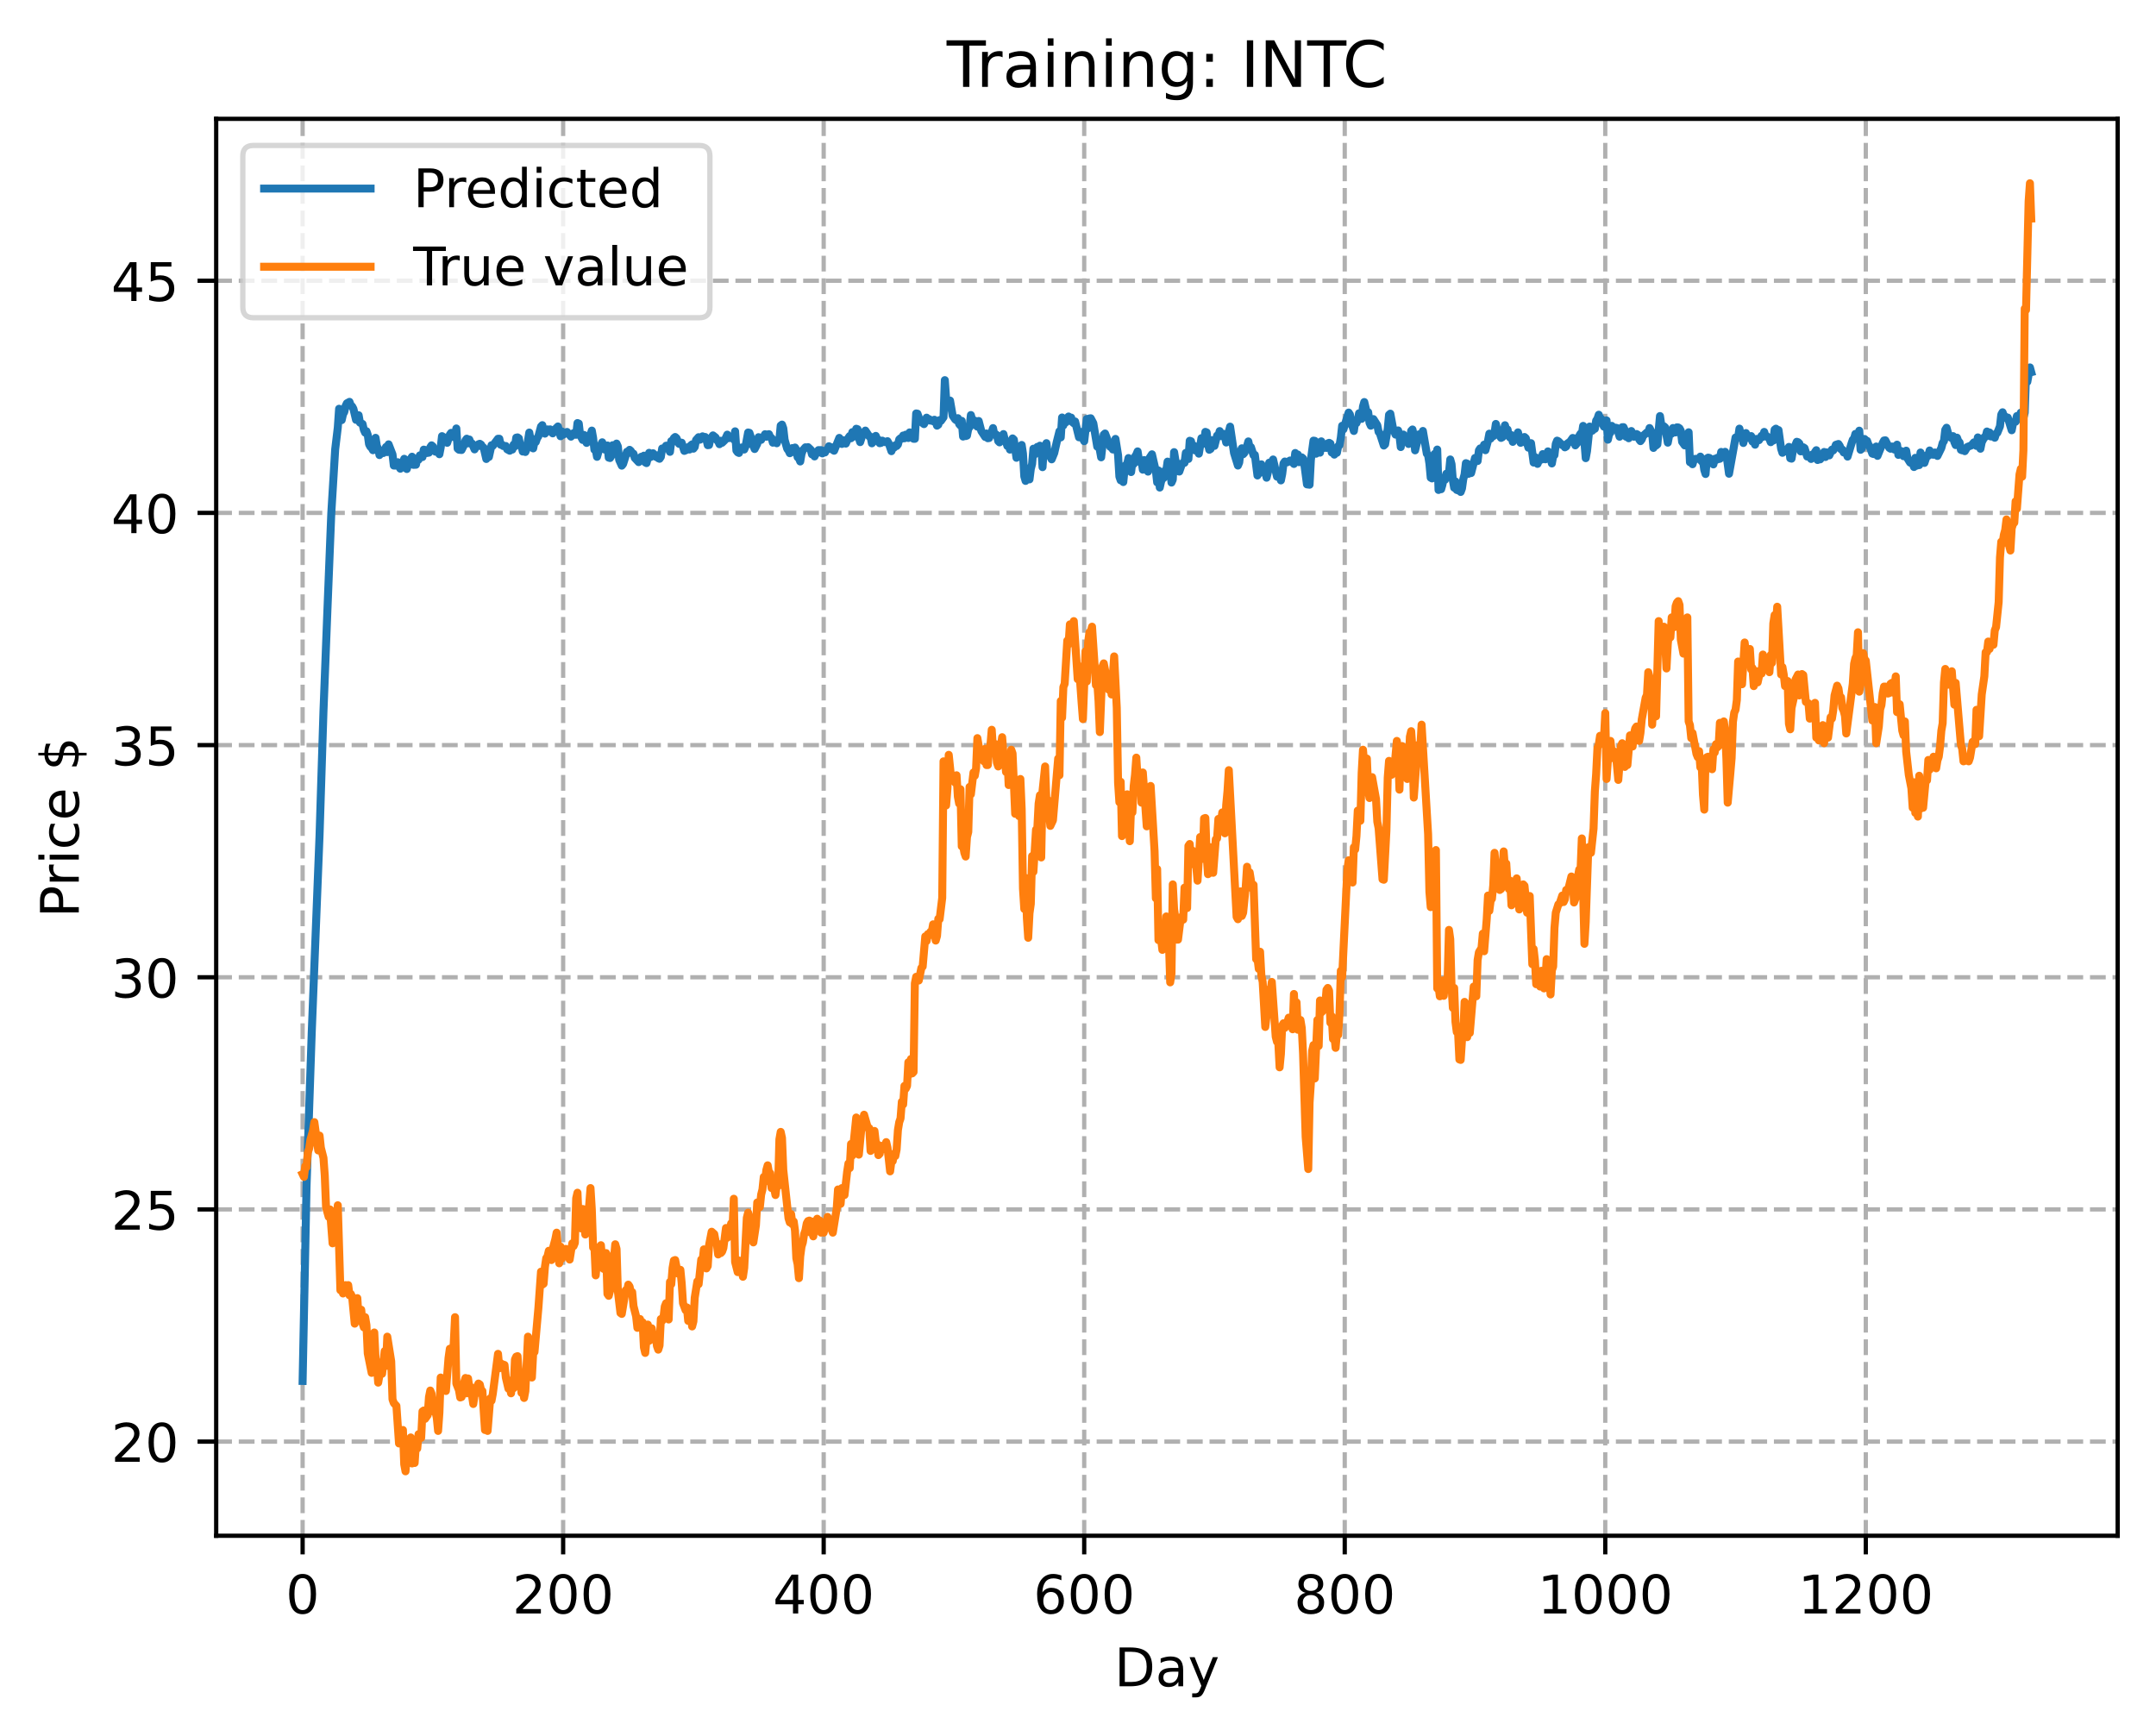 <?xml version="1.0" encoding="utf-8" standalone="no"?>
<!DOCTYPE svg PUBLIC "-//W3C//DTD SVG 1.1//EN"
  "http://www.w3.org/Graphics/SVG/1.1/DTD/svg11.dtd">
<!-- Created with matplotlib (https://matplotlib.org/) -->
<svg height="325.986pt" version="1.1" viewBox="0 0 404.923 325.986" width="404.923pt" xmlns="http://www.w3.org/2000/svg" xmlns:xlink="http://www.w3.org/1999/xlink">
 <defs>
  <style type="text/css">
*{stroke-linecap:butt;stroke-linejoin:round;}
  </style>
 </defs>
 <g id="figure_1">
  <g id="patch_1">
   <path d="M 0 325.986 
L 404.923 325.986 
L 404.923 0 
L 0 0 
z
" style="fill:#ffffff;"/>
  </g>
  <g id="axes_1">
   <g id="patch_2">
    <path d="M 40.603 288.43 
L 397.723 288.43 
L 397.723 22.318 
L 40.603 22.318 
z
" style="fill:#ffffff;"/>
   </g>
   <g id="matplotlib.axis_1">
    <g id="xtick_1">
     <g id="line2d_1">
      <path clip-path="url(#p7650637102)" d="M 56.836 288.43 
L 56.836 22.318 
" style="fill:none;stroke:#b0b0b0;stroke-dasharray:2.96,1.28;stroke-dashoffset:0;stroke-width:0.8;"/>
     </g>
     <g id="line2d_2">
      <defs>
       <path d="M 0 0 
L 0 3.5 
" id="mf5138b5f21" style="stroke:#000000;stroke-width:0.8;"/>
      </defs>
      <g>
       <use style="stroke:#000000;stroke-width:0.8;" x="56.836" xlink:href="#mf5138b5f21" y="288.43"/>
      </g>
     </g>
     <g id="text_1">
      <!-- 0 -->
      <defs>
       <path d="M 31.781 66.406 
Q 24.172 66.406 20.328 58.906 
Q 16.5 51.422 16.5 36.375 
Q 16.5 21.391 20.328 13.891 
Q 24.172 6.391 31.781 6.391 
Q 39.453 6.391 43.281 13.891 
Q 47.125 21.391 47.125 36.375 
Q 47.125 51.422 43.281 58.906 
Q 39.453 66.406 31.781 66.406 
z
M 31.781 74.219 
Q 44.047 74.219 50.516 64.516 
Q 56.984 54.828 56.984 36.375 
Q 56.984 17.969 50.516 8.266 
Q 44.047 -1.422 31.781 -1.422 
Q 19.531 -1.422 13.062 8.266 
Q 6.594 17.969 6.594 36.375 
Q 6.594 54.828 13.062 64.516 
Q 19.531 74.219 31.781 74.219 
z
" id="DejaVuSans-48"/>
      </defs>
      <g transform="translate(53.655 303.029)scale(0.1 -0.1)">
       <use xlink:href="#DejaVuSans-48"/>
      </g>
     </g>
    </g>
    <g id="xtick_2">
     <g id="line2d_3">
      <path clip-path="url(#p7650637102)" d="M 105.766 288.43 
L 105.766 22.318 
" style="fill:none;stroke:#b0b0b0;stroke-dasharray:2.96,1.28;stroke-dashoffset:0;stroke-width:0.8;"/>
     </g>
     <g id="line2d_4">
      <g>
       <use style="stroke:#000000;stroke-width:0.8;" x="105.766" xlink:href="#mf5138b5f21" y="288.43"/>
      </g>
     </g>
     <g id="text_2">
      <!-- 200 -->
      <defs>
       <path d="M 19.188 8.297 
L 53.609 8.297 
L 53.609 0 
L 7.328 0 
L 7.328 8.297 
Q 12.938 14.109 22.625 23.891 
Q 32.328 33.688 34.812 36.531 
Q 39.547 41.844 41.422 45.531 
Q 43.312 49.219 43.312 52.781 
Q 43.312 58.594 39.234 62.25 
Q 35.156 65.922 28.609 65.922 
Q 23.969 65.922 18.812 64.312 
Q 13.672 62.703 7.812 59.422 
L 7.812 69.391 
Q 13.766 71.781 18.938 73 
Q 24.125 74.219 28.422 74.219 
Q 39.75 74.219 46.484 68.547 
Q 53.219 62.891 53.219 53.422 
Q 53.219 48.922 51.531 44.891 
Q 49.859 40.875 45.406 35.406 
Q 44.188 33.984 37.641 27.219 
Q 31.109 20.453 19.188 8.297 
z
" id="DejaVuSans-50"/>
      </defs>
      <g transform="translate(96.223 303.029)scale(0.1 -0.1)">
       <use xlink:href="#DejaVuSans-50"/>
       <use x="63.623" xlink:href="#DejaVuSans-48"/>
       <use x="127.246" xlink:href="#DejaVuSans-48"/>
      </g>
     </g>
    </g>
    <g id="xtick_3">
     <g id="line2d_5">
      <path clip-path="url(#p7650637102)" d="M 154.697 288.43 
L 154.697 22.318 
" style="fill:none;stroke:#b0b0b0;stroke-dasharray:2.96,1.28;stroke-dashoffset:0;stroke-width:0.8;"/>
     </g>
     <g id="line2d_6">
      <g>
       <use style="stroke:#000000;stroke-width:0.8;" x="154.697" xlink:href="#mf5138b5f21" y="288.43"/>
      </g>
     </g>
     <g id="text_3">
      <!-- 400 -->
      <defs>
       <path d="M 37.797 64.312 
L 12.891 25.391 
L 37.797 25.391 
z
M 35.203 72.906 
L 47.609 72.906 
L 47.609 25.391 
L 58.016 25.391 
L 58.016 17.188 
L 47.609 17.188 
L 47.609 0 
L 37.797 0 
L 37.797 17.188 
L 4.891 17.188 
L 4.891 26.703 
z
" id="DejaVuSans-52"/>
      </defs>
      <g transform="translate(145.153 303.029)scale(0.1 -0.1)">
       <use xlink:href="#DejaVuSans-52"/>
       <use x="63.623" xlink:href="#DejaVuSans-48"/>
       <use x="127.246" xlink:href="#DejaVuSans-48"/>
      </g>
     </g>
    </g>
    <g id="xtick_4">
     <g id="line2d_7">
      <path clip-path="url(#p7650637102)" d="M 203.628 288.43 
L 203.628 22.318 
" style="fill:none;stroke:#b0b0b0;stroke-dasharray:2.96,1.28;stroke-dashoffset:0;stroke-width:0.8;"/>
     </g>
     <g id="line2d_8">
      <g>
       <use style="stroke:#000000;stroke-width:0.8;" x="203.628" xlink:href="#mf5138b5f21" y="288.43"/>
      </g>
     </g>
     <g id="text_4">
      <!-- 600 -->
      <defs>
       <path d="M 33.016 40.375 
Q 26.375 40.375 22.484 35.828 
Q 18.609 31.297 18.609 23.391 
Q 18.609 15.531 22.484 10.953 
Q 26.375 6.391 33.016 6.391 
Q 39.656 6.391 43.531 10.953 
Q 47.406 15.531 47.406 23.391 
Q 47.406 31.297 43.531 35.828 
Q 39.656 40.375 33.016 40.375 
z
M 52.594 71.297 
L 52.594 62.312 
Q 48.875 64.062 45.094 64.984 
Q 41.312 65.922 37.594 65.922 
Q 27.828 65.922 22.672 59.328 
Q 17.531 52.734 16.797 39.406 
Q 19.672 43.656 24.016 45.922 
Q 28.375 48.188 33.594 48.188 
Q 44.578 48.188 50.953 41.516 
Q 57.328 34.859 57.328 23.391 
Q 57.328 12.156 50.688 5.359 
Q 44.047 -1.422 33.016 -1.422 
Q 20.359 -1.422 13.672 8.266 
Q 6.984 17.969 6.984 36.375 
Q 6.984 53.656 15.188 63.938 
Q 23.391 74.219 37.203 74.219 
Q 40.922 74.219 44.703 73.484 
Q 48.484 72.75 52.594 71.297 
z
" id="DejaVuSans-54"/>
      </defs>
      <g transform="translate(194.084 303.029)scale(0.1 -0.1)">
       <use xlink:href="#DejaVuSans-54"/>
       <use x="63.623" xlink:href="#DejaVuSans-48"/>
       <use x="127.246" xlink:href="#DejaVuSans-48"/>
      </g>
     </g>
    </g>
    <g id="xtick_5">
     <g id="line2d_9">
      <path clip-path="url(#p7650637102)" d="M 252.558 288.43 
L 252.558 22.318 
" style="fill:none;stroke:#b0b0b0;stroke-dasharray:2.96,1.28;stroke-dashoffset:0;stroke-width:0.8;"/>
     </g>
     <g id="line2d_10">
      <g>
       <use style="stroke:#000000;stroke-width:0.8;" x="252.558" xlink:href="#mf5138b5f21" y="288.43"/>
      </g>
     </g>
     <g id="text_5">
      <!-- 800 -->
      <defs>
       <path d="M 31.781 34.625 
Q 24.75 34.625 20.719 30.859 
Q 16.703 27.094 16.703 20.516 
Q 16.703 13.922 20.719 10.156 
Q 24.75 6.391 31.781 6.391 
Q 38.812 6.391 42.859 10.172 
Q 46.922 13.969 46.922 20.516 
Q 46.922 27.094 42.891 30.859 
Q 38.875 34.625 31.781 34.625 
z
M 21.922 38.812 
Q 15.578 40.375 12.031 44.719 
Q 8.5 49.078 8.5 55.328 
Q 8.5 64.062 14.719 69.141 
Q 20.953 74.219 31.781 74.219 
Q 42.672 74.219 48.875 69.141 
Q 55.078 64.062 55.078 55.328 
Q 55.078 49.078 51.531 44.719 
Q 48 40.375 41.703 38.812 
Q 48.828 37.156 52.797 32.312 
Q 56.781 27.484 56.781 20.516 
Q 56.781 9.906 50.312 4.234 
Q 43.844 -1.422 31.781 -1.422 
Q 19.734 -1.422 13.25 4.234 
Q 6.781 9.906 6.781 20.516 
Q 6.781 27.484 10.781 32.312 
Q 14.797 37.156 21.922 38.812 
z
M 18.312 54.391 
Q 18.312 48.734 21.844 45.562 
Q 25.391 42.391 31.781 42.391 
Q 38.141 42.391 41.719 45.562 
Q 45.312 48.734 45.312 54.391 
Q 45.312 60.062 41.719 63.234 
Q 38.141 66.406 31.781 66.406 
Q 25.391 66.406 21.844 63.234 
Q 18.312 60.062 18.312 54.391 
z
" id="DejaVuSans-56"/>
      </defs>
      <g transform="translate(243.015 303.029)scale(0.1 -0.1)">
       <use xlink:href="#DejaVuSans-56"/>
       <use x="63.623" xlink:href="#DejaVuSans-48"/>
       <use x="127.246" xlink:href="#DejaVuSans-48"/>
      </g>
     </g>
    </g>
    <g id="xtick_6">
     <g id="line2d_11">
      <path clip-path="url(#p7650637102)" d="M 301.489 288.43 
L 301.489 22.318 
" style="fill:none;stroke:#b0b0b0;stroke-dasharray:2.96,1.28;stroke-dashoffset:0;stroke-width:0.8;"/>
     </g>
     <g id="line2d_12">
      <g>
       <use style="stroke:#000000;stroke-width:0.8;" x="301.489" xlink:href="#mf5138b5f21" y="288.43"/>
      </g>
     </g>
     <g id="text_6">
      <!-- 1000 -->
      <defs>
       <path d="M 12.406 8.297 
L 28.516 8.297 
L 28.516 63.922 
L 10.984 60.406 
L 10.984 69.391 
L 28.422 72.906 
L 38.281 72.906 
L 38.281 8.297 
L 54.391 8.297 
L 54.391 0 
L 12.406 0 
z
" id="DejaVuSans-49"/>
      </defs>
      <g transform="translate(288.764 303.029)scale(0.1 -0.1)">
       <use xlink:href="#DejaVuSans-49"/>
       <use x="63.623" xlink:href="#DejaVuSans-48"/>
       <use x="127.246" xlink:href="#DejaVuSans-48"/>
       <use x="190.869" xlink:href="#DejaVuSans-48"/>
      </g>
     </g>
    </g>
    <g id="xtick_7">
     <g id="line2d_13">
      <path clip-path="url(#p7650637102)" d="M 350.419 288.43 
L 350.419 22.318 
" style="fill:none;stroke:#b0b0b0;stroke-dasharray:2.96,1.28;stroke-dashoffset:0;stroke-width:0.8;"/>
     </g>
     <g id="line2d_14">
      <g>
       <use style="stroke:#000000;stroke-width:0.8;" x="350.419" xlink:href="#mf5138b5f21" y="288.43"/>
      </g>
     </g>
     <g id="text_7">
      <!-- 1200 -->
      <g transform="translate(337.694 303.029)scale(0.1 -0.1)">
       <use xlink:href="#DejaVuSans-49"/>
       <use x="63.623" xlink:href="#DejaVuSans-50"/>
       <use x="127.246" xlink:href="#DejaVuSans-48"/>
       <use x="190.869" xlink:href="#DejaVuSans-48"/>
      </g>
     </g>
    </g>
    <g id="text_8">
     <!-- Day -->
     <defs>
      <path d="M 19.672 64.797 
L 19.672 8.109 
L 31.594 8.109 
Q 46.688 8.109 53.688 14.938 
Q 60.688 21.781 60.688 36.531 
Q 60.688 51.172 53.688 57.984 
Q 46.688 64.797 31.594 64.797 
z
M 9.812 72.906 
L 30.078 72.906 
Q 51.266 72.906 61.172 64.094 
Q 71.094 55.281 71.094 36.531 
Q 71.094 17.672 61.125 8.828 
Q 51.172 0 30.078 0 
L 9.812 0 
z
" id="DejaVuSans-68"/>
      <path d="M 34.281 27.484 
Q 23.391 27.484 19.188 25 
Q 14.984 22.516 14.984 16.5 
Q 14.984 11.719 18.141 8.906 
Q 21.297 6.109 26.703 6.109 
Q 34.188 6.109 38.703 11.406 
Q 43.219 16.703 43.219 25.484 
L 43.219 27.484 
z
M 52.203 31.203 
L 52.203 0 
L 43.219 0 
L 43.219 8.297 
Q 40.141 3.328 35.547 0.953 
Q 30.953 -1.422 24.312 -1.422 
Q 15.922 -1.422 10.953 3.297 
Q 6 8.016 6 15.922 
Q 6 25.141 12.172 29.828 
Q 18.359 34.516 30.609 34.516 
L 43.219 34.516 
L 43.219 35.406 
Q 43.219 41.609 39.141 45 
Q 35.062 48.391 27.688 48.391 
Q 23 48.391 18.547 47.266 
Q 14.109 46.141 10.016 43.891 
L 10.016 52.203 
Q 14.938 54.109 19.578 55.047 
Q 24.219 56 28.609 56 
Q 40.484 56 46.344 49.844 
Q 52.203 43.703 52.203 31.203 
z
" id="DejaVuSans-97"/>
      <path d="M 32.172 -5.078 
Q 28.375 -14.844 24.75 -17.812 
Q 21.141 -20.797 15.094 -20.797 
L 7.906 -20.797 
L 7.906 -13.281 
L 13.188 -13.281 
Q 16.891 -13.281 18.938 -11.516 
Q 21 -9.766 23.484 -3.219 
L 25.094 0.875 
L 2.984 54.688 
L 12.5 54.688 
L 29.594 11.922 
L 46.688 54.688 
L 56.203 54.688 
z
" id="DejaVuSans-121"/>
     </defs>
     <g transform="translate(209.29 316.707)scale(0.1 -0.1)">
      <use xlink:href="#DejaVuSans-68"/>
      <use x="77.002" xlink:href="#DejaVuSans-97"/>
      <use x="138.281" xlink:href="#DejaVuSans-121"/>
     </g>
    </g>
   </g>
   <g id="matplotlib.axis_2">
    <g id="ytick_1">
     <g id="line2d_15">
      <path clip-path="url(#p7650637102)" d="M 40.603 270.753 
L 397.723 270.753 
" style="fill:none;stroke:#b0b0b0;stroke-dasharray:2.96,1.28;stroke-dashoffset:0;stroke-width:0.8;"/>
     </g>
     <g id="line2d_16">
      <defs>
       <path d="M 0 0 
L -3.5 0 
" id="m035729761d" style="stroke:#000000;stroke-width:0.8;"/>
      </defs>
      <g>
       <use style="stroke:#000000;stroke-width:0.8;" x="40.603" xlink:href="#m035729761d" y="270.753"/>
      </g>
     </g>
     <g id="text_9">
      <!-- 20 -->
      <g transform="translate(20.878 274.552)scale(0.1 -0.1)">
       <use xlink:href="#DejaVuSans-50"/>
       <use x="63.623" xlink:href="#DejaVuSans-48"/>
      </g>
     </g>
    </g>
    <g id="ytick_2">
     <g id="line2d_17">
      <path clip-path="url(#p7650637102)" d="M 40.603 227.148 
L 397.723 227.148 
" style="fill:none;stroke:#b0b0b0;stroke-dasharray:2.96,1.28;stroke-dashoffset:0;stroke-width:0.8;"/>
     </g>
     <g id="line2d_18">
      <g>
       <use style="stroke:#000000;stroke-width:0.8;" x="40.603" xlink:href="#m035729761d" y="227.148"/>
      </g>
     </g>
     <g id="text_10">
      <!-- 25 -->
      <defs>
       <path d="M 10.797 72.906 
L 49.516 72.906 
L 49.516 64.594 
L 19.828 64.594 
L 19.828 46.734 
Q 21.969 47.469 24.109 47.828 
Q 26.266 48.188 28.422 48.188 
Q 40.625 48.188 47.75 41.5 
Q 54.891 34.812 54.891 23.391 
Q 54.891 11.625 47.562 5.094 
Q 40.234 -1.422 26.906 -1.422 
Q 22.312 -1.422 17.547 -0.641 
Q 12.797 0.141 7.719 1.703 
L 7.719 11.625 
Q 12.109 9.234 16.797 8.062 
Q 21.484 6.891 26.703 6.891 
Q 35.156 6.891 40.078 11.328 
Q 45.016 15.766 45.016 23.391 
Q 45.016 31 40.078 35.438 
Q 35.156 39.891 26.703 39.891 
Q 22.75 39.891 18.812 39.016 
Q 14.891 38.141 10.797 36.281 
z
" id="DejaVuSans-53"/>
      </defs>
      <g transform="translate(20.878 230.947)scale(0.1 -0.1)">
       <use xlink:href="#DejaVuSans-50"/>
       <use x="63.623" xlink:href="#DejaVuSans-53"/>
      </g>
     </g>
    </g>
    <g id="ytick_3">
     <g id="line2d_19">
      <path clip-path="url(#p7650637102)" d="M 40.603 183.543 
L 397.723 183.543 
" style="fill:none;stroke:#b0b0b0;stroke-dasharray:2.96,1.28;stroke-dashoffset:0;stroke-width:0.8;"/>
     </g>
     <g id="line2d_20">
      <g>
       <use style="stroke:#000000;stroke-width:0.8;" x="40.603" xlink:href="#m035729761d" y="183.543"/>
      </g>
     </g>
     <g id="text_11">
      <!-- 30 -->
      <defs>
       <path d="M 40.578 39.312 
Q 47.656 37.797 51.625 33 
Q 55.609 28.219 55.609 21.188 
Q 55.609 10.406 48.188 4.484 
Q 40.766 -1.422 27.094 -1.422 
Q 22.516 -1.422 17.656 -0.516 
Q 12.797 0.391 7.625 2.203 
L 7.625 11.719 
Q 11.719 9.328 16.594 8.109 
Q 21.484 6.891 26.812 6.891 
Q 36.078 6.891 40.938 10.547 
Q 45.797 14.203 45.797 21.188 
Q 45.797 27.641 41.281 31.266 
Q 36.766 34.906 28.719 34.906 
L 20.219 34.906 
L 20.219 43.016 
L 29.109 43.016 
Q 36.375 43.016 40.234 45.922 
Q 44.094 48.828 44.094 54.297 
Q 44.094 59.906 40.109 62.906 
Q 36.141 65.922 28.719 65.922 
Q 24.656 65.922 20.016 65.031 
Q 15.375 64.156 9.812 62.312 
L 9.812 71.094 
Q 15.438 72.656 20.344 73.438 
Q 25.25 74.219 29.594 74.219 
Q 40.828 74.219 47.359 69.109 
Q 53.906 64.016 53.906 55.328 
Q 53.906 49.266 50.438 45.094 
Q 46.969 40.922 40.578 39.312 
z
" id="DejaVuSans-51"/>
      </defs>
      <g transform="translate(20.878 187.342)scale(0.1 -0.1)">
       <use xlink:href="#DejaVuSans-51"/>
       <use x="63.623" xlink:href="#DejaVuSans-48"/>
      </g>
     </g>
    </g>
    <g id="ytick_4">
     <g id="line2d_21">
      <path clip-path="url(#p7650637102)" d="M 40.603 139.938 
L 397.723 139.938 
" style="fill:none;stroke:#b0b0b0;stroke-dasharray:2.96,1.28;stroke-dashoffset:0;stroke-width:0.8;"/>
     </g>
     <g id="line2d_22">
      <g>
       <use style="stroke:#000000;stroke-width:0.8;" x="40.603" xlink:href="#m035729761d" y="139.938"/>
      </g>
     </g>
     <g id="text_12">
      <!-- 35 -->
      <g transform="translate(20.878 143.737)scale(0.1 -0.1)">
       <use xlink:href="#DejaVuSans-51"/>
       <use x="63.623" xlink:href="#DejaVuSans-53"/>
      </g>
     </g>
    </g>
    <g id="ytick_5">
     <g id="line2d_23">
      <path clip-path="url(#p7650637102)" d="M 40.603 96.333 
L 397.723 96.333 
" style="fill:none;stroke:#b0b0b0;stroke-dasharray:2.96,1.28;stroke-dashoffset:0;stroke-width:0.8;"/>
     </g>
     <g id="line2d_24">
      <g>
       <use style="stroke:#000000;stroke-width:0.8;" x="40.603" xlink:href="#m035729761d" y="96.333"/>
      </g>
     </g>
     <g id="text_13">
      <!-- 40 -->
      <g transform="translate(20.878 100.132)scale(0.1 -0.1)">
       <use xlink:href="#DejaVuSans-52"/>
       <use x="63.623" xlink:href="#DejaVuSans-48"/>
      </g>
     </g>
    </g>
    <g id="ytick_6">
     <g id="line2d_25">
      <path clip-path="url(#p7650637102)" d="M 40.603 52.728 
L 397.723 52.728 
" style="fill:none;stroke:#b0b0b0;stroke-dasharray:2.96,1.28;stroke-dashoffset:0;stroke-width:0.8;"/>
     </g>
     <g id="line2d_26">
      <g>
       <use style="stroke:#000000;stroke-width:0.8;" x="40.603" xlink:href="#m035729761d" y="52.728"/>
      </g>
     </g>
     <g id="text_14">
      <!-- 45 -->
      <g transform="translate(20.878 56.527)scale(0.1 -0.1)">
       <use xlink:href="#DejaVuSans-52"/>
       <use x="63.623" xlink:href="#DejaVuSans-53"/>
      </g>
     </g>
    </g>
    <g id="text_15">
     <!-- Price $ -->
     <defs>
      <path d="M 19.672 64.797 
L 19.672 37.406 
L 32.078 37.406 
Q 38.969 37.406 42.719 40.969 
Q 46.484 44.531 46.484 51.125 
Q 46.484 57.672 42.719 61.234 
Q 38.969 64.797 32.078 64.797 
z
M 9.812 72.906 
L 32.078 72.906 
Q 44.344 72.906 50.609 67.359 
Q 56.891 61.812 56.891 51.125 
Q 56.891 40.328 50.609 34.812 
Q 44.344 29.297 32.078 29.297 
L 19.672 29.297 
L 19.672 0 
L 9.812 0 
z
" id="DejaVuSans-80"/>
      <path d="M 41.109 46.297 
Q 39.594 47.172 37.812 47.578 
Q 36.031 48 33.891 48 
Q 26.266 48 22.188 43.047 
Q 18.109 38.094 18.109 28.812 
L 18.109 0 
L 9.078 0 
L 9.078 54.688 
L 18.109 54.688 
L 18.109 46.188 
Q 20.953 51.172 25.484 53.578 
Q 30.031 56 36.531 56 
Q 37.453 56 38.578 55.875 
Q 39.703 55.766 41.062 55.516 
z
" id="DejaVuSans-114"/>
      <path d="M 9.422 54.688 
L 18.406 54.688 
L 18.406 0 
L 9.422 0 
z
M 9.422 75.984 
L 18.406 75.984 
L 18.406 64.594 
L 9.422 64.594 
z
" id="DejaVuSans-105"/>
      <path d="M 48.781 52.594 
L 48.781 44.188 
Q 44.969 46.297 41.141 47.344 
Q 37.312 48.391 33.406 48.391 
Q 24.656 48.391 19.812 42.844 
Q 14.984 37.312 14.984 27.297 
Q 14.984 17.281 19.812 11.734 
Q 24.656 6.203 33.406 6.203 
Q 37.312 6.203 41.141 7.25 
Q 44.969 8.297 48.781 10.406 
L 48.781 2.094 
Q 45.016 0.344 40.984 -0.531 
Q 36.969 -1.422 32.422 -1.422 
Q 20.062 -1.422 12.781 6.344 
Q 5.516 14.109 5.516 27.297 
Q 5.516 40.672 12.859 48.328 
Q 20.219 56 33.016 56 
Q 37.156 56 41.109 55.141 
Q 45.062 54.297 48.781 52.594 
z
" id="DejaVuSans-99"/>
      <path d="M 56.203 29.594 
L 56.203 25.203 
L 14.891 25.203 
Q 15.484 15.922 20.484 11.062 
Q 25.484 6.203 34.422 6.203 
Q 39.594 6.203 44.453 7.469 
Q 49.312 8.734 54.109 11.281 
L 54.109 2.781 
Q 49.266 0.734 44.188 -0.344 
Q 39.109 -1.422 33.891 -1.422 
Q 20.797 -1.422 13.156 6.188 
Q 5.516 13.812 5.516 26.812 
Q 5.516 40.234 12.766 48.109 
Q 20.016 56 32.328 56 
Q 43.359 56 49.781 48.891 
Q 56.203 41.797 56.203 29.594 
z
M 47.219 32.234 
Q 47.125 39.594 43.094 43.984 
Q 39.062 48.391 32.422 48.391 
Q 24.906 48.391 20.391 44.141 
Q 15.875 39.891 15.188 32.172 
z
" id="DejaVuSans-101"/>
      <path id="DejaVuSans-32"/>
      <path d="M 33.797 -14.703 
L 28.906 -14.703 
L 28.859 0 
Q 23.734 0.094 18.609 1.188 
Q 13.484 2.297 8.297 4.5 
L 8.297 13.281 
Q 13.281 10.156 18.375 8.562 
Q 23.484 6.984 28.906 6.938 
L 28.906 29.203 
Q 18.109 30.953 13.203 35.156 
Q 8.297 39.359 8.297 46.688 
Q 8.297 54.641 13.625 59.219 
Q 18.953 63.812 28.906 64.5 
L 28.906 75.984 
L 33.797 75.984 
L 33.797 64.656 
Q 38.328 64.453 42.578 63.688 
Q 46.828 62.938 50.875 61.625 
L 50.875 53.078 
Q 46.828 55.125 42.547 56.25 
Q 38.281 57.375 33.797 57.562 
L 33.797 36.719 
Q 44.875 35.016 50.094 30.609 
Q 55.328 26.219 55.328 18.609 
Q 55.328 10.359 49.781 5.594 
Q 44.234 0.828 33.797 0.094 
z
M 28.906 37.594 
L 28.906 57.625 
Q 23.25 56.984 20.266 54.391 
Q 17.281 51.812 17.281 47.516 
Q 17.281 43.312 20.031 40.969 
Q 22.797 38.625 28.906 37.594 
z
M 33.797 28.219 
L 33.797 7.078 
Q 39.984 7.906 43.141 10.594 
Q 46.297 13.281 46.297 17.672 
Q 46.297 21.969 43.281 24.5 
Q 40.281 27.047 33.797 28.219 
z
" id="DejaVuSans-36"/>
     </defs>
     <g transform="translate(14.798 172.342)rotate(-90)scale(0.1 -0.1)">
      <use xlink:href="#DejaVuSans-80"/>
      <use x="58.553" xlink:href="#DejaVuSans-114"/>
      <use x="99.666" xlink:href="#DejaVuSans-105"/>
      <use x="127.449" xlink:href="#DejaVuSans-99"/>
      <use x="182.43" xlink:href="#DejaVuSans-101"/>
      <use x="243.953" xlink:href="#DejaVuSans-32"/>
      <use x="275.74" xlink:href="#DejaVuSans-36"/>
     </g>
    </g>
   </g>
   <g id="line2d_27">
    <path clip-path="url(#p7650637102)" d="M 56.836 259.362 
L 57.57 222.795 
L 58.548 193.877 
L 60.016 156.838 
L 60.75 133.618 
L 61.484 114.808 
L 62.218 96.45 
L 62.952 84.386 
L 63.441 80.295 
L 63.686 76.77 
L 64.175 78.903 
L 64.42 77.81 
L 64.665 77.36 
L 64.909 76.239 
L 65.154 75.739 
L 65.643 75.474 
L 65.888 76.162 
L 66.133 76.326 
L 66.377 76.783 
L 66.867 78.853 
L 67.111 78.859 
L 67.356 77.985 
L 67.601 79.377 
L 68.09 79.627 
L 68.335 80.718 
L 68.579 81.263 
L 68.824 80.987 
L 69.069 81.677 
L 69.313 83.429 
L 69.558 83.901 
L 69.802 84.117 
L 70.047 84.556 
L 70.292 83.825 
L 70.536 82.229 
L 70.781 83.79 
L 71.026 84.276 
L 71.27 85.469 
L 71.76 84.74 
L 72.004 85.083 
L 72.494 83.949 
L 72.738 84.909 
L 72.983 83.452 
L 73.717 85.346 
L 73.962 87.437 
L 74.206 87.445 
L 74.696 86.812 
L 74.94 87.637 
L 75.185 88.029 
L 75.919 86.17 
L 76.163 87.882 
L 76.408 88.088 
L 76.897 86.351 
L 77.142 86.165 
L 77.387 85.777 
L 77.631 87.303 
L 78.121 87.285 
L 78.365 86.089 
L 78.61 86.344 
L 78.855 85.525 
L 79.099 85.573 
L 79.344 85.841 
L 79.589 84.445 
L 79.833 84.513 
L 80.078 85.093 
L 80.567 85.011 
L 80.812 83.995 
L 81.056 83.641 
L 81.301 83.85 
L 81.546 84.541 
L 81.79 84.835 
L 82.035 84.686 
L 82.28 84.848 
L 82.524 85.312 
L 82.769 84.045 
L 83.014 81.914 
L 83.258 82.064 
L 83.503 82.602 
L 83.748 82.574 
L 83.992 83.165 
L 84.482 81.623 
L 84.726 81.296 
L 84.971 81.536 
L 85.216 82.09 
L 85.46 81.719 
L 85.705 80.47 
L 85.95 84.251 
L 86.194 84.463 
L 86.684 84.516 
L 87.173 83.533 
L 87.417 82.711 
L 87.662 82.394 
L 87.907 83.267 
L 88.151 82.548 
L 88.396 83.201 
L 88.641 83.279 
L 89.13 84.4 
L 89.375 83.922 
L 89.619 83.838 
L 89.864 83.438 
L 90.109 83.348 
L 90.353 83.505 
L 90.598 83.931 
L 90.843 84.079 
L 91.332 86.203 
L 91.577 85.591 
L 91.821 85.83 
L 92.311 83.62 
L 92.555 83.736 
L 93.044 83.05 
L 93.534 82.404 
L 93.778 82.399 
L 94.023 83.525 
L 94.268 83.493 
L 94.512 83.771 
L 95.002 83.768 
L 95.246 84.377 
L 95.736 84.651 
L 95.98 84.313 
L 96.225 84.436 
L 96.47 83.494 
L 96.714 83.829 
L 96.959 82.198 
L 97.204 82.148 
L 97.448 82.316 
L 97.693 83.596 
L 97.938 83.718 
L 98.182 84.807 
L 98.427 84.517 
L 98.672 84.889 
L 98.916 84.321 
L 99.405 81.239 
L 99.65 82.58 
L 99.895 83.214 
L 100.139 84.212 
L 100.384 82.977 
L 100.629 83.008 
L 100.873 82.297 
L 101.118 81.94 
L 101.607 80.111 
L 101.852 79.85 
L 102.097 81.058 
L 102.341 81.442 
L 102.586 80.867 
L 102.831 80.645 
L 103.075 80.756 
L 103.32 80.64 
L 103.565 81.175 
L 103.809 81.392 
L 104.054 80.823 
L 104.788 80.095 
L 105.277 81.934 
L 105.522 81.028 
L 105.766 81.661 
L 106.011 81.369 
L 106.5 81.126 
L 107.234 82.009 
L 107.724 81.344 
L 107.968 81.65 
L 108.213 81.654 
L 108.458 79.457 
L 108.702 79.556 
L 108.947 81.678 
L 109.436 82.628 
L 109.681 81.688 
L 110.17 83.185 
L 110.415 81.837 
L 110.66 82.042 
L 110.904 81.641 
L 111.149 80.87 
L 111.393 82.241 
L 111.638 84.459 
L 111.883 84.408 
L 112.127 85.799 
L 112.617 84.045 
L 113.106 83.067 
L 113.595 84.436 
L 113.84 84.389 
L 114.085 83.667 
L 114.329 85.954 
L 114.574 86.022 
L 114.819 85.637 
L 115.063 83.616 
L 115.308 83.859 
L 115.553 83.878 
L 115.797 83.309 
L 116.042 83.839 
L 116.287 86.374 
L 116.776 87.457 
L 117.02 87.156 
L 117.754 84.841 
L 117.999 84.812 
L 118.244 84.484 
L 118.488 84.694 
L 118.733 85.172 
L 118.978 85.21 
L 119.222 86.01 
L 119.956 86.794 
L 120.446 85.78 
L 120.69 85.871 
L 120.935 85.58 
L 121.18 86.836 
L 121.424 86.977 
L 121.914 85.044 
L 122.158 85.855 
L 122.403 85.587 
L 122.648 85.125 
L 122.892 85.575 
L 123.137 85.782 
L 123.381 85.508 
L 123.626 86.053 
L 123.871 86.166 
L 124.115 85.809 
L 124.36 84.231 
L 124.605 84.317 
L 124.849 84.197 
L 125.094 83.713 
L 125.339 83.702 
L 125.828 84.863 
L 126.073 82.837 
L 126.317 83.052 
L 126.562 82.276 
L 126.807 82.072 
L 127.051 82.279 
L 127.541 83.365 
L 128.03 83.145 
L 128.519 84.682 
L 129.008 84.474 
L 129.253 83.983 
L 129.498 84.427 
L 129.742 83.652 
L 129.987 83.455 
L 130.232 84.267 
L 130.476 83.946 
L 130.721 82.656 
L 131.21 82.108 
L 131.455 82.584 
L 131.7 82.141 
L 131.944 81.947 
L 132.189 82.404 
L 132.434 82.067 
L 132.678 82.541 
L 132.923 83.613 
L 133.168 83.58 
L 133.412 82.444 
L 133.902 81.77 
L 134.391 82.158 
L 134.636 82.655 
L 134.88 82.887 
L 135.125 83.426 
L 135.369 82.783 
L 135.614 83.165 
L 136.103 82.698 
L 136.593 81.631 
L 136.837 82.299 
L 137.082 82.132 
L 137.571 82.025 
L 137.816 82.547 
L 138.061 81.008 
L 138.305 84.622 
L 138.55 84.951 
L 138.795 85.073 
L 139.039 84.16 
L 139.284 84.04 
L 139.773 84.427 
L 140.018 83.849 
L 140.507 81.226 
L 140.752 81.29 
L 140.996 82.032 
L 141.241 83.505 
L 141.486 83.704 
L 141.73 84.33 
L 142.22 83.368 
L 142.464 82.105 
L 142.709 82.223 
L 142.954 82.609 
L 143.198 82.111 
L 143.443 82.032 
L 143.688 81.548 
L 143.932 82.022 
L 144.177 81.591 
L 144.422 81.543 
L 144.666 82.125 
L 144.911 82.277 
L 145.156 83.143 
L 145.4 82.774 
L 145.89 83.247 
L 146.134 82.543 
L 146.379 82.514 
L 146.624 79.93 
L 146.868 79.744 
L 147.113 80.436 
L 147.357 82.586 
L 147.847 84.291 
L 148.091 84.598 
L 148.336 85.12 
L 148.581 84.98 
L 148.825 84.154 
L 149.07 84.417 
L 149.315 84.053 
L 149.559 84.45 
L 149.804 85.87 
L 150.049 86.084 
L 150.293 86.672 
L 150.538 85.244 
L 150.783 84.567 
L 151.272 84.009 
L 151.517 84.057 
L 151.761 83.978 
L 152.251 84.443 
L 152.495 85.339 
L 152.74 84.855 
L 152.984 85.724 
L 153.229 85.141 
L 153.474 85.091 
L 153.718 84.538 
L 154.208 84.537 
L 154.452 85.158 
L 154.697 84.799 
L 154.942 84.978 
L 155.186 84.521 
L 155.431 84.392 
L 155.676 83.81 
L 155.92 84.073 
L 156.165 84.002 
L 156.41 84.498 
L 156.654 84.652 
L 157.633 82.242 
L 157.878 83.074 
L 158.122 83.38 
L 158.367 82.679 
L 158.856 83.315 
L 159.345 82.223 
L 159.59 81.89 
L 159.835 82.306 
L 160.079 81.162 
L 160.324 82.013 
L 160.813 80.526 
L 161.058 80.609 
L 161.303 82.252 
L 161.547 83.038 
L 162.037 81.523 
L 162.526 80.87 
L 163.26 81.969 
L 163.505 82.025 
L 163.749 83.259 
L 163.994 82.995 
L 164.483 81.866 
L 164.728 82.454 
L 164.972 82.583 
L 165.217 83.24 
L 165.462 83.183 
L 165.706 82.762 
L 166.196 83.038 
L 166.685 82.863 
L 166.93 83.297 
L 167.419 84.737 
L 167.664 84.139 
L 167.908 84.077 
L 168.153 83.625 
L 168.398 83.771 
L 168.642 83.477 
L 168.887 82.53 
L 169.132 82.309 
L 169.376 82.387 
L 169.621 81.801 
L 169.866 82.316 
L 170.11 81.639 
L 170.355 82.132 
L 170.6 82.262 
L 170.844 81.212 
L 171.089 82.108 
L 171.333 81.458 
L 171.578 82.411 
L 171.823 82.414 
L 172.067 77.65 
L 172.312 77.694 
L 172.801 79.068 
L 173.535 79.655 
L 173.78 79.202 
L 174.025 78.443 
L 174.269 78.899 
L 174.514 78.724 
L 174.759 79 
L 175.003 78.966 
L 175.248 79.111 
L 175.493 78.835 
L 175.737 79.238 
L 175.982 79.945 
L 176.227 79.764 
L 176.471 78.903 
L 176.716 79.047 
L 177.205 78.356 
L 177.45 71.396 
L 177.694 74.845 
L 177.939 75.902 
L 178.184 76.098 
L 178.428 75.23 
L 178.918 78.061 
L 179.407 78.785 
L 179.652 78.954 
L 179.896 78.538 
L 180.141 79.641 
L 180.386 79.923 
L 180.63 79.041 
L 180.875 81.992 
L 181.12 81.744 
L 181.364 81.899 
L 181.609 81.815 
L 181.854 80.543 
L 182.098 80.228 
L 182.343 77.95 
L 182.588 78.84 
L 183.077 79.004 
L 183.321 79.9 
L 183.566 80.137 
L 183.811 79.069 
L 184.3 80.948 
L 185.034 82.065 
L 185.279 81.415 
L 185.523 82.305 
L 185.768 82.265 
L 186.013 81.365 
L 186.257 81.146 
L 186.502 80.398 
L 186.747 81.641 
L 186.991 81.545 
L 187.236 81.72 
L 187.481 82.847 
L 187.725 83.084 
L 187.97 82.076 
L 188.215 81.949 
L 188.459 81.524 
L 188.704 82.543 
L 188.948 82.948 
L 189.193 83.762 
L 189.438 82.924 
L 189.682 84.442 
L 189.927 84.044 
L 190.172 82.34 
L 190.416 82.569 
L 190.906 85.979 
L 191.15 84.582 
L 191.395 84.233 
L 191.64 85.725 
L 191.884 83.57 
L 192.129 85.219 
L 192.374 89.473 
L 192.618 90.322 
L 192.863 88.046 
L 193.108 89.621 
L 193.352 90.035 
L 193.597 88.074 
L 193.842 87.123 
L 194.086 84.27 
L 194.331 85.344 
L 194.82 83.933 
L 195.065 84.496 
L 195.309 83.708 
L 195.554 83.849 
L 195.799 87.742 
L 196.043 84.291 
L 196.533 83.23 
L 196.777 85.369 
L 197.022 85.253 
L 197.511 86.27 
L 198.001 85.084 
L 198.49 82.931 
L 198.979 80.988 
L 199.224 82.153 
L 199.469 78.412 
L 199.713 79.899 
L 199.958 78.811 
L 200.203 79.311 
L 200.447 78.476 
L 200.692 78.226 
L 200.936 79.011 
L 201.181 78.43 
L 201.426 79.283 
L 201.67 79.497 
L 201.915 79.154 
L 202.404 81.141 
L 202.649 82.131 
L 202.894 81.109 
L 203.138 81.928 
L 203.628 82.862 
L 204.117 78.68 
L 204.362 80.431 
L 204.606 78.595 
L 204.851 78.558 
L 205.34 79.49 
L 206.074 83.886 
L 206.319 83.676 
L 206.563 84.518 
L 206.808 85.892 
L 207.297 81.638 
L 207.542 81.419 
L 208.521 83.936 
L 208.765 83.417 
L 209.01 84.421 
L 209.499 82.432 
L 209.989 85.493 
L 210.233 89.516 
L 210.478 90.215 
L 210.723 88.385 
L 210.967 90.535 
L 211.212 88.117 
L 211.457 87.322 
L 211.701 87.119 
L 211.946 86.029 
L 212.435 88.659 
L 212.68 86.684 
L 212.924 87.134 
L 213.169 85.76 
L 213.414 85.389 
L 213.658 84.778 
L 213.903 86.369 
L 214.148 86.842 
L 214.392 86.514 
L 214.637 88.214 
L 214.882 86.407 
L 215.126 87.407 
L 215.616 88.576 
L 215.86 86.063 
L 216.35 85.323 
L 216.839 87.455 
L 217.084 88.42 
L 217.328 90.602 
L 217.573 88.361 
L 217.818 91.57 
L 218.062 90.435 
L 218.307 89.895 
L 218.551 89.766 
L 218.796 88.388 
L 219.041 88.382 
L 219.285 86.698 
L 219.53 87.009 
L 219.775 88.201 
L 220.019 90.632 
L 220.264 90.078 
L 220.509 84.916 
L 220.753 86.404 
L 220.998 87.069 
L 221.243 88.485 
L 221.487 88.564 
L 221.977 87.156 
L 222.221 86.87 
L 222.466 86.925 
L 222.711 85.058 
L 223.2 86.201 
L 223.445 82.78 
L 223.689 82.866 
L 223.934 84.115 
L 224.179 83.673 
L 224.423 84.584 
L 224.668 83.901 
L 225.157 85.206 
L 225.646 82.296 
L 225.891 82.522 
L 226.136 83.314 
L 226.38 81.113 
L 226.625 81.214 
L 226.87 83.349 
L 227.114 84.473 
L 227.359 84.324 
L 227.604 82.677 
L 227.848 82.763 
L 228.093 83.741 
L 228.582 81.814 
L 228.827 81.843 
L 229.072 80.961 
L 229.316 81.908 
L 229.806 81.486 
L 230.05 82.012 
L 230.295 83.11 
L 230.539 81.693 
L 230.784 81.074 
L 231.029 80.129 
L 231.763 85.074 
L 232.497 87.437 
L 232.741 86.859 
L 232.986 84.732 
L 233.231 84.195 
L 233.475 85.314 
L 233.72 85.058 
L 234.209 83.762 
L 234.454 82.905 
L 234.699 84.072 
L 234.943 83.978 
L 235.433 85.503 
L 235.677 85.435 
L 236.167 89.301 
L 236.411 88.807 
L 236.656 88.792 
L 236.9 87.205 
L 237.145 87.998 
L 237.39 87.932 
L 237.634 88.613 
L 237.879 89.721 
L 238.124 88.706 
L 238.368 86.9 
L 238.613 86.902 
L 238.858 86.751 
L 239.102 86.296 
L 239.836 89.525 
L 240.081 89.586 
L 240.326 89.283 
L 240.57 90.226 
L 240.815 89.013 
L 241.06 87.035 
L 241.304 86.678 
L 241.549 86.874 
L 241.794 86.815 
L 242.283 86.49 
L 242.527 86.562 
L 243.017 87.135 
L 243.261 85.077 
L 243.506 86.73 
L 243.751 85.371 
L 243.995 86.802 
L 244.485 85.898 
L 244.729 86.105 
L 244.974 87.255 
L 245.463 90.97 
L 245.953 91.034 
L 246.197 86.379 
L 246.687 82.759 
L 246.931 82.797 
L 247.176 85.213 
L 247.421 83.773 
L 247.665 83.098 
L 247.91 85.017 
L 248.155 82.89 
L 248.399 83.944 
L 248.644 84.135 
L 248.888 83.817 
L 249.133 84.12 
L 249.378 83.271 
L 249.622 83.17 
L 249.867 83.301 
L 250.112 84.98 
L 250.356 84.437 
L 250.601 85.386 
L 250.846 84.806 
L 251.09 85.04 
L 251.335 83.787 
L 251.58 83.609 
L 251.824 82.209 
L 252.069 79.965 
L 252.314 80.641 
L 253.292 77.486 
L 253.537 77.862 
L 253.782 79.653 
L 254.026 80.113 
L 254.271 80.942 
L 254.515 79.21 
L 254.76 79.465 
L 255.005 78.833 
L 255.249 77.616 
L 255.739 78.665 
L 255.983 76.355 
L 256.228 75.508 
L 256.717 77.577 
L 256.962 77.414 
L 257.207 79.413 
L 257.451 79.953 
L 257.941 78.712 
L 258.675 79.864 
L 258.919 81.107 
L 259.164 81.415 
L 259.898 83.682 
L 260.143 83.447 
L 260.632 80.52 
L 260.876 77.902 
L 261.121 77.691 
L 261.61 80.367 
L 262.1 81.626 
L 262.589 80.843 
L 262.834 81.794 
L 263.078 83.965 
L 263.323 81.711 
L 263.568 81.611 
L 263.812 82.171 
L 264.057 82.025 
L 264.302 82.142 
L 264.546 83.386 
L 264.791 82.798 
L 265.036 80.921 
L 265.28 80.662 
L 265.525 81.803 
L 265.77 84.582 
L 266.503 81.577 
L 266.748 81.691 
L 266.993 81.992 
L 267.237 80.939 
L 267.971 85.204 
L 268.216 85.481 
L 268.461 87.07 
L 268.705 89.712 
L 268.95 89.853 
L 269.439 85.244 
L 269.684 86.764 
L 269.929 84.431 
L 270.173 92.02 
L 270.418 91.777 
L 270.663 91.881 
L 270.907 91.027 
L 271.152 89.693 
L 271.397 90.108 
L 271.641 88.964 
L 271.886 89.239 
L 272.131 88.864 
L 272.375 86.292 
L 272.62 87.181 
L 272.864 90.198 
L 273.109 91.605 
L 273.354 90.418 
L 273.598 92.013 
L 273.843 92.1 
L 274.088 91.54 
L 274.332 92.395 
L 274.577 91.732 
L 274.822 89.984 
L 275.066 89.1 
L 275.311 86.99 
L 275.556 87.079 
L 275.8 88.992 
L 276.045 87.399 
L 276.29 88.849 
L 277.024 86.011 
L 277.268 86.02 
L 277.513 86.59 
L 277.758 84.589 
L 278.002 84.217 
L 278.491 84.202 
L 278.736 83.516 
L 278.981 84.556 
L 279.47 82.748 
L 279.715 81.448 
L 279.959 82.373 
L 280.204 81.918 
L 280.449 81.929 
L 280.693 81.275 
L 280.938 79.62 
L 281.183 80.687 
L 281.427 80.941 
L 281.672 81.91 
L 281.917 82.245 
L 282.161 82.11 
L 282.651 79.863 
L 282.895 80.818 
L 283.14 80.672 
L 283.385 81.924 
L 283.629 82.21 
L 283.874 81.725 
L 284.118 82.988 
L 284.852 81.876 
L 285.097 81.202 
L 285.586 83.168 
L 285.831 82.806 
L 286.076 83.018 
L 286.32 82.074 
L 286.565 82.293 
L 287.054 84.082 
L 287.299 84.122 
L 287.544 83.232 
L 288.033 86.875 
L 288.278 85.826 
L 288.522 86.171 
L 288.767 87.122 
L 289.256 85.956 
L 289.501 86.319 
L 289.746 85.285 
L 289.99 85.459 
L 290.235 86.263 
L 290.479 85.933 
L 290.724 84.777 
L 290.969 85.956 
L 291.213 86.042 
L 291.458 87.043 
L 291.703 85.692 
L 291.947 85.476 
L 292.192 83.378 
L 292.437 82.759 
L 292.681 82.868 
L 293.415 83.605 
L 293.66 83.558 
L 293.905 84.017 
L 294.149 83.862 
L 294.394 83.285 
L 294.883 82.95 
L 295.373 82.254 
L 295.617 82.319 
L 295.862 83.643 
L 296.351 83.049 
L 296.596 81.87 
L 296.84 81.449 
L 297.085 81.592 
L 297.33 79.989 
L 297.819 86.048 
L 298.064 84.707 
L 298.553 80.114 
L 298.798 80.372 
L 299.042 80.899 
L 299.287 80.629 
L 299.532 80.537 
L 299.776 79.007 
L 300.021 78.64 
L 300.266 77.892 
L 300.51 78.462 
L 300.755 78.693 
L 301 79.639 
L 301.244 80.136 
L 301.489 80.159 
L 301.734 78.956 
L 301.978 82.582 
L 302.223 81.509 
L 302.467 81.241 
L 302.712 79.985 
L 302.957 80.484 
L 303.201 80.557 
L 303.446 80.326 
L 303.691 80.393 
L 304.18 82.021 
L 304.669 80.235 
L 304.914 80.225 
L 305.159 80.768 
L 305.403 82.026 
L 305.648 81.868 
L 305.893 82.308 
L 306.382 80.953 
L 306.871 82.022 
L 307.116 81.58 
L 307.361 81.517 
L 307.605 81.658 
L 307.85 82.524 
L 308.094 82.85 
L 308.339 82.526 
L 308.584 81.868 
L 309.318 81.208 
L 309.562 81.335 
L 309.807 80.393 
L 310.296 81.376 
L 310.541 84.126 
L 310.786 82.549 
L 311.03 83.673 
L 311.275 83.461 
L 311.764 78.141 
L 312.009 79.791 
L 312.254 80.321 
L 312.498 80.061 
L 312.743 80.276 
L 313.232 83.138 
L 313.477 81.843 
L 313.722 81.158 
L 313.966 81.436 
L 314.211 80.385 
L 314.7 81.216 
L 314.945 80.261 
L 315.189 80.282 
L 315.434 80.447 
L 315.679 80.902 
L 315.923 82.979 
L 316.413 83.652 
L 316.657 82.212 
L 316.902 82.44 
L 317.147 81.185 
L 317.391 86.809 
L 317.636 86.859 
L 317.881 87.188 
L 318.125 86.332 
L 318.37 86.187 
L 319.104 86.177 
L 319.349 85.756 
L 319.593 86.657 
L 319.838 86.488 
L 320.082 88.252 
L 320.327 89.023 
L 320.572 86.102 
L 320.816 85.95 
L 321.061 86.009 
L 321.306 86.849 
L 321.55 86.753 
L 321.795 87.222 
L 322.04 86.173 
L 322.284 86.41 
L 322.529 85.988 
L 322.774 86.219 
L 323.018 86.161 
L 323.263 84.879 
L 323.508 85.625 
L 323.752 85.017 
L 323.997 84.856 
L 324.242 85.357 
L 324.731 88.976 
L 325.954 82.172 
L 326.199 82.283 
L 326.443 82.151 
L 326.688 80.504 
L 326.933 81.684 
L 327.177 81.565 
L 327.422 83.2 
L 327.667 81.973 
L 327.911 81.336 
L 328.156 82.046 
L 328.401 82.255 
L 328.645 82.183 
L 328.89 81.9 
L 329.135 82.937 
L 329.379 82.723 
L 329.624 83.519 
L 329.869 82.44 
L 330.113 82.705 
L 330.358 82.671 
L 330.847 81.843 
L 331.092 82.052 
L 331.337 81.118 
L 331.581 81.922 
L 331.826 81.929 
L 332.315 82.417 
L 332.56 83.048 
L 332.804 82.21 
L 333.049 82.746 
L 333.294 80.7 
L 333.538 80.509 
L 333.783 81.46 
L 334.028 80.773 
L 334.517 84.281 
L 334.762 85.042 
L 335.006 84.423 
L 335.251 84.506 
L 335.496 84.789 
L 335.985 83.935 
L 336.23 86.068 
L 336.474 86.142 
L 336.719 84.709 
L 337.453 82.972 
L 337.698 83.047 
L 337.942 83.282 
L 338.187 84.775 
L 338.431 84.74 
L 338.676 84.002 
L 338.921 84.166 
L 339.41 85.746 
L 339.899 85.574 
L 340.144 86.198 
L 340.389 85.363 
L 340.633 85.603 
L 340.878 84.897 
L 341.123 84.554 
L 341.367 86.396 
L 341.612 86.232 
L 341.857 86.272 
L 342.101 85.952 
L 342.591 84.886 
L 342.835 85.834 
L 343.08 84.963 
L 343.569 85.53 
L 344.058 84.447 
L 344.303 84.591 
L 344.548 84.226 
L 344.792 83.542 
L 345.282 83.385 
L 345.526 83.743 
L 345.771 84.377 
L 346.016 84.434 
L 346.26 84.979 
L 346.75 85.057 
L 346.994 85.756 
L 347.728 83.316 
L 347.973 82.597 
L 348.218 82.358 
L 348.462 81.494 
L 348.707 81.53 
L 348.952 81.76 
L 349.196 80.885 
L 349.441 84.476 
L 349.686 84.221 
L 349.93 82.533 
L 350.175 82.443 
L 350.419 82.727 
L 350.664 82.8 
L 350.909 83.498 
L 351.153 83.858 
L 351.643 85.194 
L 351.887 85.277 
L 352.377 83.862 
L 352.621 85.618 
L 353.6 83.182 
L 353.845 82.728 
L 354.089 82.698 
L 354.579 83.644 
L 354.823 84.113 
L 355.068 84.275 
L 355.313 83.865 
L 355.557 83.872 
L 355.802 84.435 
L 356.046 84.095 
L 356.291 83.513 
L 356.536 85.434 
L 356.78 85.264 
L 357.025 84.702 
L 357.27 85.37 
L 357.514 85.681 
L 357.759 85.673 
L 358.004 84.643 
L 358.248 86.084 
L 358.738 86.877 
L 358.982 86.998 
L 359.227 86.969 
L 359.472 87.713 
L 359.716 85.987 
L 359.961 87.463 
L 360.206 86.758 
L 360.45 87.352 
L 360.695 84.986 
L 360.94 86.854 
L 361.184 86.264 
L 361.429 86.943 
L 361.918 85.484 
L 362.163 85.601 
L 362.407 84.605 
L 362.652 85.341 
L 363.141 85.408 
L 363.386 84.985 
L 363.631 85.064 
L 363.875 85.632 
L 364.609 84.128 
L 364.854 83.202 
L 365.099 82.83 
L 365.343 80.731 
L 365.588 80.336 
L 366.077 82.073 
L 366.322 82.068 
L 366.567 82.303 
L 366.811 81.911 
L 367.056 83.034 
L 367.301 83.594 
L 367.545 82.2 
L 367.79 82.845 
L 368.034 83.098 
L 368.279 84.481 
L 368.524 84.578 
L 368.768 84.439 
L 369.013 84.734 
L 369.502 83.935 
L 370.236 83.659 
L 370.726 83.083 
L 370.97 83.288 
L 371.215 83.75 
L 371.46 82.151 
L 371.949 84.277 
L 372.194 83.052 
L 372.683 82.11 
L 372.928 82.028 
L 373.172 81.045 
L 373.417 81.434 
L 373.662 81.223 
L 373.906 81.972 
L 374.151 81.89 
L 374.64 82.215 
L 374.885 81.439 
L 375.129 81.273 
L 375.619 80.059 
L 375.863 77.853 
L 376.108 77.43 
L 376.353 78.091 
L 376.597 78.216 
L 376.842 78.531 
L 377.087 78.427 
L 377.821 80.809 
L 378.065 79.56 
L 378.31 79.282 
L 378.555 79.201 
L 378.799 78.139 
L 379.044 78.747 
L 379.533 77.498 
L 379.778 77.618 
L 380.022 78.497 
L 380.267 77.513 
L 380.512 70.415 
L 380.756 71.714 
L 381.246 69.008 
L 381.49 69.905 
L 381.49 69.905 
" style="fill:none;stroke:#1f77b4;stroke-linecap:square;stroke-width:1.5;"/>
   </g>
   <g id="line2d_28">
    <path clip-path="url(#p7650637102)" d="M 56.836 220.52 
L 57.081 221.043 
L 57.325 219.037 
L 57.57 219.212 
L 57.814 216.421 
L 58.059 215.723 
L 58.304 214.066 
L 58.793 212.322 
L 59.038 210.752 
L 59.772 216.072 
L 60.016 213.281 
L 60.261 215.549 
L 60.75 217.468 
L 60.995 220.781 
L 61.24 226.799 
L 61.729 228.543 
L 61.974 227.148 
L 62.463 233.514 
L 62.708 228.63 
L 62.952 232.293 
L 63.197 232.468 
L 63.441 226.363 
L 63.931 242.322 
L 64.175 241.625 
L 64.42 242.933 
L 64.665 241.45 
L 64.909 241.363 
L 65.154 241.886 
L 65.399 241.363 
L 65.643 243.282 
L 65.888 243.02 
L 66.133 243.543 
L 66.622 248.601 
L 66.867 247.729 
L 67.111 243.805 
L 67.356 247.555 
L 67.845 245.985 
L 68.09 248.514 
L 68.335 249.299 
L 68.579 247.38 
L 68.824 248.863 
L 69.069 254.183 
L 69.802 257.846 
L 70.047 255.665 
L 70.292 250.258 
L 70.536 255.142 
L 70.781 256.189 
L 71.026 259.677 
L 71.515 256.886 
L 71.76 258.02 
L 72.249 253.747 
L 72.494 256.537 
L 72.738 251.043 
L 73.472 255.665 
L 73.717 262.817 
L 73.962 263.514 
L 74.451 264.038 
L 74.94 271.102 
L 75.185 270.491 
L 75.429 269.096 
L 75.674 268.572 
L 75.919 275.026 
L 76.163 276.334 
L 76.408 273.195 
L 76.653 271.712 
L 76.897 271.363 
L 77.142 269.968 
L 77.387 274.852 
L 77.631 274.503 
L 77.876 274.764 
L 78.121 271.014 
L 78.365 272.061 
L 78.61 269.357 
L 78.855 269.357 
L 79.099 270.055 
L 79.344 265.084 
L 79.589 264.91 
L 79.833 266.479 
L 80.323 265.782 
L 80.567 262.381 
L 80.812 261.16 
L 81.056 261.77 
L 81.301 264.038 
L 81.546 265.171 
L 81.79 265.084 
L 82.035 266.305 
L 82.28 268.747 
L 82.524 265.346 
L 82.769 258.718 
L 83.014 259.241 
L 83.258 260.636 
L 83.503 259.851 
L 83.748 261.247 
L 84.237 255.055 
L 84.482 253.311 
L 84.726 253.311 
L 84.971 254.357 
L 85.216 252.351 
L 85.46 247.38 
L 85.705 259.851 
L 86.194 261.072 
L 86.439 262.468 
L 86.684 262.381 
L 86.928 261.596 
L 87.173 259.59 
L 87.417 258.805 
L 87.662 261.683 
L 87.907 258.892 
L 88.151 260.636 
L 88.396 260.462 
L 88.885 263.689 
L 89.13 262.032 
L 89.375 261.77 
L 89.619 260.375 
L 89.864 259.851 
L 90.109 260.026 
L 90.353 261.072 
L 90.598 261.247 
L 91.087 268.572 
L 91.332 267.09 
L 91.577 268.747 
L 92.066 262.642 
L 92.311 263.078 
L 92.555 261.77 
L 93.534 254.27 
L 93.778 256.974 
L 94.023 256.014 
L 94.268 256.45 
L 94.512 256.276 
L 94.757 256.363 
L 95.002 258.718 
L 95.491 260.811 
L 95.736 260.462 
L 95.98 261.683 
L 96.225 259.154 
L 96.47 260.724 
L 96.714 255.317 
L 96.959 254.793 
L 97.204 254.706 
L 97.448 258.282 
L 97.693 258.107 
L 97.938 261.596 
L 98.182 260.811 
L 98.427 262.555 
L 98.672 261.247 
L 99.161 251.043 
L 99.405 254.881 
L 99.65 256.101 
L 99.895 258.718 
L 100.139 254.096 
L 100.384 253.921 
L 101.118 245.636 
L 101.607 238.834 
L 101.852 241.276 
L 102.097 241.101 
L 102.341 237.962 
L 102.586 236.305 
L 102.831 235.956 
L 103.075 234.909 
L 103.32 236.218 
L 103.565 236.654 
L 103.809 234.561 
L 104.299 232.729 
L 104.543 231.508 
L 105.032 237.264 
L 105.277 234.125 
L 105.522 236.392 
L 105.766 235.52 
L 106.011 235.171 
L 106.256 234.561 
L 106.5 235.258 
L 106.745 235.433 
L 106.99 236.566 
L 107.479 233.514 
L 107.724 234.037 
L 107.968 233.427 
L 108.213 225.055 
L 108.458 224.008 
L 108.702 229.764 
L 109.192 230.723 
L 109.436 227.061 
L 109.926 231.857 
L 110.17 227.235 
L 110.415 227.845 
L 110.66 226.276 
L 110.904 223.136 
L 111.149 227.148 
L 111.393 234.299 
L 111.638 234.125 
L 111.883 239.532 
L 112.127 236.915 
L 112.372 235.869 
L 112.617 235.433 
L 112.861 233.863 
L 113.106 236.828 
L 113.351 238.311 
L 113.595 237.962 
L 113.84 235.346 
L 114.085 243.02 
L 114.329 243.369 
L 114.574 242.41 
L 114.819 235.956 
L 115.063 236.741 
L 115.308 236.392 
L 115.553 233.689 
L 115.797 234.561 
L 116.042 242.497 
L 116.531 246.596 
L 116.776 246.77 
L 117.51 242.322 
L 117.754 242.497 
L 117.999 241.276 
L 118.244 241.625 
L 118.488 242.846 
L 118.733 242.671 
L 118.978 245.287 
L 119.467 247.206 
L 119.712 249.386 
L 119.956 248.863 
L 120.201 247.729 
L 120.446 248.776 
L 120.69 248.34 
L 120.935 253.049 
L 121.18 254.096 
L 121.669 248.776 
L 121.914 251.828 
L 122.158 251.043 
L 122.403 249.474 
L 122.648 250.956 
L 122.892 251.654 
L 123.137 250.782 
L 123.381 252.787 
L 123.626 253.485 
L 123.871 252.7 
L 124.115 247.729 
L 124.36 248.078 
L 124.605 247.468 
L 124.849 245.375 
L 125.094 244.764 
L 125.583 247.817 
L 125.828 240.753 
L 126.073 241.189 
L 126.317 238.136 
L 126.562 236.741 
L 126.807 236.654 
L 127.296 239.183 
L 127.541 238.485 
L 127.785 238.485 
L 128.03 241.014 
L 128.275 244.764 
L 128.764 246.072 
L 129.008 245.549 
L 129.253 248.078 
L 129.498 246.247 
L 129.742 246.072 
L 129.987 249.125 
L 130.232 248.165 
L 130.476 243.718 
L 130.966 240.665 
L 131.21 241.189 
L 131.7 236.566 
L 131.944 236.915 
L 132.189 234.648 
L 132.434 235.258 
L 132.678 238.223 
L 132.923 237.787 
L 133.168 233.863 
L 133.657 231.334 
L 134.146 231.77 
L 134.391 233.078 
L 134.636 233.689 
L 134.88 235.607 
L 135.125 233.689 
L 135.369 235.346 
L 135.614 235.084 
L 135.859 234.386 
L 136.348 230.636 
L 136.593 232.468 
L 137.082 230.636 
L 137.327 229.764 
L 137.571 230.985 
L 137.816 225.142 
L 138.061 237.003 
L 138.55 238.921 
L 138.795 236.741 
L 139.039 237.264 
L 139.529 239.793 
L 139.773 238.136 
L 140.263 228.718 
L 140.507 227.758 
L 140.752 228.718 
L 140.996 232.206 
L 141.241 231.77 
L 141.486 233.34 
L 141.975 230.113 
L 142.22 225.84 
L 142.464 225.927 
L 142.709 226.712 
L 142.954 224.357 
L 143.198 223.398 
L 143.443 221.043 
L 143.688 221.915 
L 143.932 219.735 
L 144.177 218.863 
L 144.422 220.258 
L 144.666 220.345 
L 144.911 223.136 
L 145.156 222.002 
L 145.645 224.444 
L 145.89 222.526 
L 146.134 222.787 
L 146.379 213.979 
L 146.624 212.584 
L 146.868 213.717 
L 147.113 219.735 
L 148.091 228.805 
L 148.336 229.59 
L 148.581 228.02 
L 148.825 229.939 
L 149.07 229.415 
L 149.315 231.159 
L 149.559 236.305 
L 149.804 237.439 
L 150.049 240.055 
L 150.293 235.956 
L 150.538 234.125 
L 150.783 233.34 
L 151.027 231.77 
L 151.272 231.072 
L 151.517 229.764 
L 151.761 229.328 
L 152.006 229.241 
L 152.251 231.508 
L 152.495 229.415 
L 152.74 232.206 
L 152.984 230.375 
L 153.229 230.462 
L 153.474 228.892 
L 153.718 229.241 
L 153.963 229.241 
L 154.208 231.508 
L 154.452 230.549 
L 154.697 231.508 
L 154.942 230.375 
L 155.186 230.287 
L 155.431 228.543 
L 155.676 229.502 
L 155.92 229.241 
L 156.165 230.898 
L 156.41 231.508 
L 157.144 226.973 
L 157.388 223.398 
L 157.633 225.665 
L 157.878 226.101 
L 158.122 223.136 
L 158.612 224.444 
L 159.101 220.084 
L 159.345 218.514 
L 159.59 219.386 
L 159.835 214.851 
L 160.079 217.031 
L 160.813 209.88 
L 161.058 214.677 
L 161.303 216.857 
L 161.792 211.712 
L 162.281 209.357 
L 163.015 211.886 
L 163.26 211.886 
L 163.505 216.159 
L 163.749 215.549 
L 164.239 212.409 
L 164.483 214.502 
L 164.728 214.851 
L 164.972 216.944 
L 165.217 216.683 
L 165.462 215.2 
L 165.951 215.811 
L 166.44 214.502 
L 166.685 215.549 
L 167.174 219.997 
L 167.419 218.078 
L 167.664 218.078 
L 167.908 216.683 
L 168.153 217.119 
L 168.398 215.898 
L 168.642 212.235 
L 168.887 210.752 
L 169.132 210.055 
L 169.376 206.915 
L 169.621 207.438 
L 169.866 203.95 
L 170.11 204.473 
L 170.355 203.95 
L 170.6 199.502 
L 170.844 201.77 
L 171.089 198.892 
L 171.333 201.595 
L 171.578 201.334 
L 171.823 184.677 
L 172.067 183.456 
L 172.312 183.979 
L 172.557 184.153 
L 173.046 181.799 
L 173.291 181.537 
L 173.78 175.868 
L 174.025 176.741 
L 174.269 175.432 
L 174.514 175.694 
L 174.759 174.996 
L 175.003 174.996 
L 175.248 173.601 
L 175.493 174.56 
L 175.737 176.653 
L 175.982 175.781 
L 176.227 172.554 
L 176.471 172.642 
L 176.96 168.63 
L 177.205 142.99 
L 177.45 151.275 
L 177.694 151.275 
L 177.939 148.136 
L 178.184 141.769 
L 178.673 146.479 
L 178.918 146.479 
L 179.162 146.653 
L 179.407 147.002 
L 179.652 145.607 
L 179.896 149.618 
L 180.141 150.926 
L 180.386 148.223 
L 180.63 158.95 
L 180.875 158.775 
L 181.12 160.171 
L 181.364 160.868 
L 181.609 157.206 
L 181.854 156.246 
L 182.098 147.787 
L 182.343 149.182 
L 182.832 145.083 
L 183.077 145.694 
L 183.321 144.298 
L 183.566 138.63 
L 184.055 141.595 
L 184.545 141.769 
L 184.789 142.99 
L 185.034 140.636 
L 185.279 143.688 
L 185.523 143.688 
L 185.768 140.723 
L 186.013 139.938 
L 186.257 137.06 
L 186.502 140.723 
L 186.747 139.764 
L 186.991 139.764 
L 187.236 143.252 
L 187.481 143.95 
L 187.725 140.548 
L 187.97 140.112 
L 188.215 138.455 
L 188.459 141.508 
L 188.704 142.467 
L 188.948 144.996 
L 189.193 142.118 
L 189.438 147.438 
L 189.682 146.392 
L 189.927 140.81 
L 190.172 141.508 
L 190.661 152.845 
L 190.906 148.397 
L 191.15 147.7 
L 191.395 153.281 
L 191.64 146.304 
L 191.884 151.973 
L 192.129 166.886 
L 192.374 170.723 
L 192.618 164.88 
L 192.863 172.467 
L 193.108 176.13 
L 193.352 171.508 
L 193.597 169.764 
L 193.842 160.781 
L 194.086 163.746 
L 194.575 155.81 
L 194.82 155.636 
L 195.065 150.926 
L 195.309 149.357 
L 195.554 161.043 
L 195.799 148.572 
L 196.288 143.95 
L 196.533 150.752 
L 196.777 150.229 
L 197.267 155.112 
L 197.756 154.066 
L 198.735 142.467 
L 198.979 145.607 
L 199.224 131.653 
L 199.469 134.793 
L 199.713 129.037 
L 199.958 128.426 
L 200.447 120.316 
L 200.692 121.013 
L 200.936 117.263 
L 201.181 118.746 
L 201.426 118.484 
L 201.67 116.653 
L 202.404 127.554 
L 202.649 125.112 
L 203.138 131.915 
L 203.383 135.054 
L 203.872 122.322 
L 204.117 127.99 
L 204.362 120.665 
L 204.606 118.746 
L 204.851 118.659 
L 205.096 117.699 
L 205.83 128.688 
L 206.074 128.077 
L 206.319 131.653 
L 206.563 137.496 
L 207.053 125.2 
L 207.297 124.589 
L 208.276 129.56 
L 208.521 127.293 
L 208.765 130.432 
L 209.255 123.281 
L 209.744 132.961 
L 209.989 147.002 
L 210.233 150.665 
L 210.478 146.828 
L 210.723 157.031 
L 210.967 151.711 
L 211.212 151.275 
L 211.457 152.147 
L 211.701 149.182 
L 212.191 157.99 
L 212.435 151.275 
L 212.68 152.583 
L 212.924 147.612 
L 213.169 145.519 
L 213.414 142.293 
L 213.658 146.304 
L 213.903 146.828 
L 214.148 145.083 
L 214.392 150.752 
L 214.637 145.083 
L 215.126 151.711 
L 215.371 155.2 
L 215.616 148.136 
L 216.105 147.612 
L 216.594 155.723 
L 216.839 159.822 
L 217.084 168.717 
L 217.328 163.223 
L 217.573 176.566 
L 217.818 175.432 
L 218.062 176.304 
L 218.307 178.398 
L 218.551 175.781 
L 218.796 177.089 
L 219.041 172.118 
L 219.285 173.078 
L 219.53 176.653 
L 219.775 184.502 
L 220.019 182.845 
L 220.264 166.101 
L 220.509 170.81 
L 220.753 172.467 
L 220.998 176.479 
L 221.243 176.479 
L 221.732 172.554 
L 221.977 172.118 
L 222.221 172.729 
L 222.466 166.711 
L 222.955 170.549 
L 223.2 158.863 
L 223.445 158.514 
L 223.689 162.002 
L 223.934 159.735 
L 224.179 162.351 
L 224.423 159.996 
L 224.912 165.403 
L 225.402 157.206 
L 225.646 158.426 
L 225.891 161.304 
L 226.136 153.717 
L 226.38 153.63 
L 226.625 160.52 
L 226.87 164.182 
L 227.114 164.008 
L 227.359 159.124 
L 227.604 160.083 
L 227.848 163.921 
L 228.338 157.642 
L 228.582 157.467 
L 228.827 153.804 
L 229.072 156.072 
L 229.561 152.583 
L 229.806 153.456 
L 230.05 156.508 
L 230.295 151.188 
L 230.539 148.572 
L 230.784 144.647 
L 232.252 172.206 
L 232.497 172.642 
L 232.741 167.671 
L 232.986 167.409 
L 233.231 172.031 
L 233.475 171.421 
L 233.965 166.537 
L 234.209 162.787 
L 234.454 165.49 
L 234.699 163.833 
L 235.188 166.886 
L 235.433 166.188 
L 235.922 180.142 
L 236.167 179.967 
L 236.411 181.973 
L 236.656 178.746 
L 236.9 183.194 
L 237.145 184.415 
L 237.634 192.874 
L 237.879 190.781 
L 238.124 185.898 
L 238.368 186.595 
L 238.613 186.246 
L 238.858 184.415 
L 239.592 194.706 
L 239.836 195.665 
L 240.081 195.839 
L 240.326 200.462 
L 240.57 197.933 
L 240.815 192.613 
L 241.06 192.177 
L 241.304 193.049 
L 241.549 192.7 
L 242.038 191.13 
L 242.283 191.217 
L 242.772 193.31 
L 243.017 186.682 
L 243.261 192.526 
L 243.506 188.252 
L 243.751 193.398 
L 243.995 192.089 
L 244.24 191.566 
L 244.485 193.049 
L 244.729 197.845 
L 245.219 213.543 
L 245.708 219.561 
L 245.953 207.09 
L 246.197 203.427 
L 246.442 197.322 
L 246.687 196.276 
L 246.931 202.555 
L 247.421 191.566 
L 247.665 196.45 
L 247.91 187.903 
L 248.155 190.171 
L 248.399 189.909 
L 248.644 188.165 
L 248.888 188.863 
L 249.133 185.898 
L 249.378 185.549 
L 249.622 186.072 
L 249.867 192.089 
L 250.112 190.869 
L 250.356 195.142 
L 250.601 194.531 
L 250.846 196.799 
L 251.09 193.921 
L 251.335 194.357 
L 251.58 190.171 
L 251.824 182.322 
L 252.069 183.543 
L 252.803 168.368 
L 253.048 163.397 
L 253.292 161.566 
L 253.537 164.88 
L 253.782 164.27 
L 254.026 165.752 
L 254.271 159.124 
L 254.515 159.56 
L 254.76 157.031 
L 255.005 152.235 
L 255.249 153.543 
L 255.494 154.153 
L 255.739 145.171 
L 255.983 140.81 
L 256.228 143.514 
L 256.473 144.56 
L 256.717 142.467 
L 256.962 148.397 
L 257.207 149.88 
L 257.696 145.955 
L 258.43 150.054 
L 258.675 154.328 
L 258.919 155.549 
L 259.653 165.142 
L 259.898 165.229 
L 260.387 155.985 
L 260.632 146.043 
L 260.876 142.903 
L 261.366 145.519 
L 261.61 144.735 
L 261.855 144.647 
L 262.344 139.153 
L 262.589 141.421 
L 262.834 148.31 
L 263.078 140.461 
L 263.323 140.112 
L 263.568 142.118 
L 263.812 141.595 
L 264.057 141.944 
L 264.302 146.304 
L 264.546 144.56 
L 264.791 138.368 
L 265.036 137.322 
L 265.28 140.723 
L 265.525 149.793 
L 266.259 139.938 
L 266.503 140.112 
L 266.748 140.548 
L 266.993 136.101 
L 268.216 156.682 
L 268.461 167.496 
L 268.705 170.374 
L 269.195 160.171 
L 269.439 166.886 
L 269.684 159.647 
L 269.929 185.636 
L 270.173 185.287 
L 270.418 187.118 
L 270.663 186.508 
L 270.907 184.153 
L 271.152 187.031 
L 271.397 184.066 
L 271.641 185.2 
L 271.886 183.805 
L 272.131 174.647 
L 272.375 176.392 
L 272.62 185.287 
L 272.864 189.299 
L 273.109 185.549 
L 273.354 191.915 
L 273.598 193.834 
L 273.843 193.921 
L 274.088 198.979 
L 274.332 199.066 
L 274.577 195.403 
L 274.822 194.182 
L 275.066 188.165 
L 275.311 188.601 
L 275.556 194.793 
L 275.8 189.212 
L 276.045 194.008 
L 276.779 185.287 
L 277.024 185.287 
L 277.268 187.118 
L 277.513 180.316 
L 277.758 178.834 
L 278.247 178.049 
L 278.491 175.345 
L 278.736 178.659 
L 279.225 172.642 
L 279.47 168.194 
L 279.715 171.072 
L 279.959 169.153 
L 280.204 168.804 
L 280.449 166.275 
L 280.693 160.171 
L 280.938 163.136 
L 281.183 163.31 
L 281.427 166.101 
L 281.672 167.147 
L 281.917 166.973 
L 282.406 159.909 
L 282.651 163.049 
L 282.895 162.176 
L 283.14 166.101 
L 283.385 166.973 
L 283.629 165.403 
L 283.874 170.025 
L 284.118 169.328 
L 284.363 168.979 
L 284.852 164.967 
L 285.342 170.81 
L 285.586 169.153 
L 285.831 169.589 
L 286.076 166.101 
L 286.32 166.363 
L 286.81 171.421 
L 287.054 171.334 
L 287.299 168.281 
L 287.788 181.101 
L 288.033 178.223 
L 288.278 180.403 
L 288.522 184.851 
L 288.767 184.415 
L 289.012 183.194 
L 289.256 185.287 
L 289.501 182.322 
L 289.746 183.02 
L 289.99 185.636 
L 290.235 184.328 
L 290.479 180.142 
L 290.724 183.717 
L 290.969 183.63 
L 291.213 186.77 
L 291.458 182.235 
L 291.703 181.537 
L 291.947 174.299 
L 292.192 171.421 
L 292.681 169.851 
L 292.926 169.677 
L 293.415 168.194 
L 293.66 169.415 
L 293.905 168.892 
L 294.149 167.147 
L 294.394 167.06 
L 294.639 166.624 
L 295.128 164.618 
L 295.373 164.88 
L 295.617 169.502 
L 296.106 168.194 
L 296.351 164.618 
L 296.596 163.31 
L 296.84 163.572 
L 297.085 157.467 
L 297.574 177.264 
L 297.819 173.165 
L 298.308 159.124 
L 298.798 160.171 
L 299.287 155.636 
L 299.532 148.659 
L 299.776 145.345 
L 300.021 140.461 
L 300.266 139.851 
L 300.51 138.194 
L 300.755 139.328 
L 301 139.502 
L 301.244 138.63 
L 301.489 133.921 
L 301.734 146.304 
L 301.978 142.903 
L 302.223 142.641 
L 302.467 139.153 
L 302.712 141.421 
L 302.957 141.944 
L 303.201 141.159 
L 303.446 141.246 
L 303.935 146.479 
L 304.425 140.112 
L 304.669 139.589 
L 304.914 140.636 
L 305.159 144.037 
L 305.403 142.729 
L 305.648 143.688 
L 306.137 138.107 
L 306.382 139.764 
L 306.627 140.2 
L 306.871 137.845 
L 307.116 136.798 
L 307.361 136.45 
L 307.605 138.63 
L 307.85 139.153 
L 308.094 137.671 
L 308.339 135.141 
L 309.073 131.043 
L 309.318 130.519 
L 309.562 126.246 
L 309.807 127.205 
L 310.052 127.38 
L 310.296 136.101 
L 310.541 130.519 
L 310.786 134.618 
L 311.03 134.531 
L 311.52 116.653 
L 311.764 121.101 
L 312.009 121.275 
L 312.254 118.572 
L 312.498 117.699 
L 312.743 120.839 
L 312.988 125.548 
L 313.232 120.926 
L 313.477 118.659 
L 313.722 119.705 
L 313.966 115.955 
L 314.455 117.787 
L 314.7 113.862 
L 314.945 113.165 
L 315.189 112.903 
L 315.434 113.601 
L 315.679 120.141 
L 316.168 122.758 
L 316.413 118.572 
L 316.657 119.967 
L 316.902 115.955 
L 317.147 135.49 
L 317.391 136.188 
L 317.636 138.63 
L 317.881 137.671 
L 318.615 141.595 
L 318.859 142.205 
L 319.104 141.072 
L 319.349 144.124 
L 319.593 143.426 
L 319.838 149.269 
L 320.082 152.06 
L 320.327 142.641 
L 320.572 142.205 
L 320.816 142.118 
L 321.061 144.298 
L 321.306 143.339 
L 321.55 144.473 
L 321.795 140.723 
L 322.04 141.333 
L 322.284 139.764 
L 322.529 140.374 
L 322.774 140.112 
L 323.018 135.752 
L 323.263 138.194 
L 323.508 136.101 
L 323.752 135.49 
L 323.997 137.234 
L 324.242 142.554 
L 324.486 150.752 
L 324.976 145.258 
L 325.22 142.38 
L 325.465 135.577 
L 325.71 133.833 
L 325.954 133.31 
L 326.199 131.479 
L 326.443 124.24 
L 326.688 126.42 
L 326.933 124.327 
L 327.177 128.514 
L 327.667 120.665 
L 327.911 122.67 
L 328.156 123.106 
L 328.401 122.758 
L 328.645 121.886 
L 328.89 125.723 
L 329.135 125.461 
L 329.379 128.862 
L 329.624 125.984 
L 329.869 127.641 
L 330.113 128.165 
L 330.603 125.897 
L 330.847 126.508 
L 331.092 122.932 
L 331.337 125.025 
L 331.581 124.327 
L 331.826 124.24 
L 332.07 124.589 
L 332.315 126.246 
L 332.56 123.019 
L 332.804 124.502 
L 333.049 117.089 
L 333.294 115.519 
L 333.538 117.612 
L 333.783 113.949 
L 334.517 126.682 
L 334.762 125.287 
L 335.006 126.682 
L 335.251 128.862 
L 335.496 128.165 
L 335.74 127.903 
L 335.985 135.926 
L 336.23 136.973 
L 336.474 132.961 
L 336.964 130.781 
L 337.208 127.641 
L 337.698 126.682 
L 337.942 130.607 
L 338.187 129.647 
L 338.431 126.595 
L 338.676 126.769 
L 339.165 131.827 
L 339.655 132.089 
L 339.899 134.967 
L 340.144 132.961 
L 340.389 134.531 
L 340.633 132.787 
L 340.878 132.002 
L 341.123 138.543 
L 341.367 138.368 
L 341.612 139.066 
L 341.857 138.717 
L 342.346 136.188 
L 342.591 139.589 
L 342.835 136.711 
L 343.325 138.543 
L 343.814 134.705 
L 344.058 134.967 
L 344.303 133.397 
L 344.548 130.607 
L 345.037 128.775 
L 345.282 129.298 
L 345.526 130.955 
L 345.771 130.955 
L 346.016 132.961 
L 346.26 133.484 
L 346.505 134.444 
L 346.75 137.758 
L 347.973 128.426 
L 348.218 124.676 
L 348.462 123.63 
L 348.707 123.106 
L 348.952 118.746 
L 349.196 129.909 
L 349.441 128.514 
L 349.686 122.758 
L 349.93 122.67 
L 350.175 123.804 
L 350.419 124.066 
L 351.643 135.316 
L 351.887 134.444 
L 352.132 132.787 
L 352.377 139.589 
L 352.866 136.45 
L 353.111 133.223 
L 353.355 132.438 
L 353.6 130.17 
L 353.845 128.95 
L 354.089 128.95 
L 354.579 130.258 
L 354.823 130.17 
L 355.068 128.426 
L 355.313 128.252 
L 355.557 130.083 
L 355.802 128.95 
L 356.046 127.031 
L 356.291 133.746 
L 356.536 133.572 
L 356.78 132.264 
L 357.27 137.234 
L 357.514 138.107 
L 357.759 135.49 
L 358.004 141.159 
L 358.493 145.519 
L 358.982 148.049 
L 359.227 151.711 
L 359.472 146.915 
L 359.716 152.671 
L 359.961 150.926 
L 360.206 153.368 
L 360.45 145.694 
L 360.695 151.886 
L 360.94 149.705 
L 361.184 151.711 
L 361.674 146.479 
L 361.918 146.566 
L 362.163 142.729 
L 362.407 144.56 
L 362.897 143.775 
L 363.141 142.118 
L 363.386 142.293 
L 363.631 144.298 
L 363.875 142.816 
L 364.12 142.118 
L 364.365 140.2 
L 364.609 137.234 
L 364.854 135.839 
L 365.099 128.165 
L 365.343 125.636 
L 365.833 128.601 
L 366.077 127.467 
L 366.322 127.641 
L 366.567 126.072 
L 367.056 132.351 
L 367.301 128.252 
L 368.279 139.851 
L 368.524 140.636 
L 368.768 142.99 
L 369.013 142.903 
L 369.258 142.467 
L 369.747 142.99 
L 369.992 142.293 
L 370.481 139.328 
L 370.726 139.153 
L 370.97 139.764 
L 371.215 133.31 
L 371.46 135.229 
L 371.704 138.281 
L 372.194 130.432 
L 372.683 127.031 
L 372.928 122.496 
L 373.172 122.496 
L 373.417 120.49 
L 373.662 121.886 
L 373.906 120.752 
L 374.395 121.101 
L 374.64 118.397 
L 374.885 117.787 
L 375.374 113.077 
L 375.619 104.705 
L 375.863 101.74 
L 376.108 102.089 
L 376.353 100.432 
L 376.597 99.56 
L 376.842 97.554 
L 377.087 99.385 
L 377.331 102.438 
L 377.576 103.397 
L 377.821 99.211 
L 378.065 98.426 
L 378.31 98.164 
L 378.555 94.153 
L 378.799 95.548 
L 379.289 89.095 
L 379.533 88.048 
L 379.778 89.531 
L 380.022 84.56 
L 380.267 57.961 
L 380.512 58.222 
L 381.001 37.815 
L 381.246 34.414 
L 381.49 41.042 
L 381.49 41.042 
" style="fill:none;stroke:#ff7f0e;stroke-linecap:square;stroke-width:1.5;"/>
   </g>
   <g id="patch_3">
    <path d="M 40.603 288.43 
L 40.603 22.318 
" style="fill:none;stroke:#000000;stroke-linecap:square;stroke-linejoin:miter;stroke-width:0.8;"/>
   </g>
   <g id="patch_4">
    <path d="M 397.723 288.43 
L 397.723 22.318 
" style="fill:none;stroke:#000000;stroke-linecap:square;stroke-linejoin:miter;stroke-width:0.8;"/>
   </g>
   <g id="patch_5">
    <path d="M 40.603 288.43 
L 397.723 288.43 
" style="fill:none;stroke:#000000;stroke-linecap:square;stroke-linejoin:miter;stroke-width:0.8;"/>
   </g>
   <g id="patch_6">
    <path d="M 40.603 22.318 
L 397.723 22.318 
" style="fill:none;stroke:#000000;stroke-linecap:square;stroke-linejoin:miter;stroke-width:0.8;"/>
   </g>
   <g id="text_16">
    <!-- Training: INTC -->
    <defs>
     <path d="M -0.297 72.906 
L 61.375 72.906 
L 61.375 64.594 
L 35.5 64.594 
L 35.5 0 
L 25.594 0 
L 25.594 64.594 
L -0.297 64.594 
z
" id="DejaVuSans-84"/>
     <path d="M 54.891 33.016 
L 54.891 0 
L 45.906 0 
L 45.906 32.719 
Q 45.906 40.484 42.875 44.328 
Q 39.844 48.188 33.797 48.188 
Q 26.516 48.188 22.312 43.547 
Q 18.109 38.922 18.109 30.906 
L 18.109 0 
L 9.078 0 
L 9.078 54.688 
L 18.109 54.688 
L 18.109 46.188 
Q 21.344 51.125 25.703 53.562 
Q 30.078 56 35.797 56 
Q 45.219 56 50.047 50.172 
Q 54.891 44.344 54.891 33.016 
z
" id="DejaVuSans-110"/>
     <path d="M 45.406 27.984 
Q 45.406 37.75 41.375 43.109 
Q 37.359 48.484 30.078 48.484 
Q 22.859 48.484 18.828 43.109 
Q 14.797 37.75 14.797 27.984 
Q 14.797 18.266 18.828 12.891 
Q 22.859 7.516 30.078 7.516 
Q 37.359 7.516 41.375 12.891 
Q 45.406 18.266 45.406 27.984 
z
M 54.391 6.781 
Q 54.391 -7.172 48.188 -13.984 
Q 42 -20.797 29.203 -20.797 
Q 24.469 -20.797 20.266 -20.094 
Q 16.062 -19.391 12.109 -17.922 
L 12.109 -9.188 
Q 16.062 -11.328 19.922 -12.344 
Q 23.781 -13.375 27.781 -13.375 
Q 36.625 -13.375 41.016 -8.766 
Q 45.406 -4.156 45.406 5.172 
L 45.406 9.625 
Q 42.625 4.781 38.281 2.391 
Q 33.938 0 27.875 0 
Q 17.828 0 11.672 7.656 
Q 5.516 15.328 5.516 27.984 
Q 5.516 40.672 11.672 48.328 
Q 17.828 56 27.875 56 
Q 33.938 56 38.281 53.609 
Q 42.625 51.219 45.406 46.391 
L 45.406 54.688 
L 54.391 54.688 
z
" id="DejaVuSans-103"/>
     <path d="M 11.719 12.406 
L 22.016 12.406 
L 22.016 0 
L 11.719 0 
z
M 11.719 51.703 
L 22.016 51.703 
L 22.016 39.312 
L 11.719 39.312 
z
" id="DejaVuSans-58"/>
     <path d="M 9.812 72.906 
L 19.672 72.906 
L 19.672 0 
L 9.812 0 
z
" id="DejaVuSans-73"/>
     <path d="M 9.812 72.906 
L 23.094 72.906 
L 55.422 11.922 
L 55.422 72.906 
L 64.984 72.906 
L 64.984 0 
L 51.703 0 
L 19.391 60.984 
L 19.391 0 
L 9.812 0 
z
" id="DejaVuSans-78"/>
     <path d="M 64.406 67.281 
L 64.406 56.891 
Q 59.422 61.531 53.781 63.812 
Q 48.141 66.109 41.797 66.109 
Q 29.297 66.109 22.656 58.469 
Q 16.016 50.828 16.016 36.375 
Q 16.016 21.969 22.656 14.328 
Q 29.297 6.688 41.797 6.688 
Q 48.141 6.688 53.781 8.984 
Q 59.422 11.281 64.406 15.922 
L 64.406 5.609 
Q 59.234 2.094 53.438 0.328 
Q 47.656 -1.422 41.219 -1.422 
Q 24.656 -1.422 15.125 8.703 
Q 5.609 18.844 5.609 36.375 
Q 5.609 53.953 15.125 64.078 
Q 24.656 74.219 41.219 74.219 
Q 47.75 74.219 53.531 72.484 
Q 59.328 70.75 64.406 67.281 
z
" id="DejaVuSans-67"/>
    </defs>
    <g transform="translate(177.803 16.318)scale(0.12 -0.12)">
     <use xlink:href="#DejaVuSans-84"/>
     <use x="46.334" xlink:href="#DejaVuSans-114"/>
     <use x="87.447" xlink:href="#DejaVuSans-97"/>
     <use x="148.727" xlink:href="#DejaVuSans-105"/>
     <use x="176.51" xlink:href="#DejaVuSans-110"/>
     <use x="239.889" xlink:href="#DejaVuSans-105"/>
     <use x="267.672" xlink:href="#DejaVuSans-110"/>
     <use x="331.051" xlink:href="#DejaVuSans-103"/>
     <use x="394.527" xlink:href="#DejaVuSans-58"/>
     <use x="428.219" xlink:href="#DejaVuSans-32"/>
     <use x="460.006" xlink:href="#DejaVuSans-73"/>
     <use x="489.498" xlink:href="#DejaVuSans-78"/>
     <use x="564.303" xlink:href="#DejaVuSans-84"/>
     <use x="619.512" xlink:href="#DejaVuSans-67"/>
    </g>
   </g>
   <g id="legend_1">
    <g id="patch_7">
     <path d="M 47.603 59.674 
L 131.331 59.674 
Q 133.331 59.674 133.331 57.674 
L 133.331 29.318 
Q 133.331 27.318 131.331 27.318 
L 47.603 27.318 
Q 45.603 27.318 45.603 29.318 
L 45.603 57.674 
Q 45.603 59.674 47.603 59.674 
z
" style="fill:#ffffff;opacity:0.8;stroke:#cccccc;stroke-linejoin:miter;"/>
    </g>
    <g id="line2d_29">
     <path d="M 49.603 35.417 
L 69.603 35.417 
" style="fill:none;stroke:#1f77b4;stroke-linecap:square;stroke-width:1.5;"/>
    </g>
    <g id="line2d_30"/>
    <g id="text_17">
     <!-- Predicted -->
     <defs>
      <path d="M 45.406 46.391 
L 45.406 75.984 
L 54.391 75.984 
L 54.391 0 
L 45.406 0 
L 45.406 8.203 
Q 42.578 3.328 38.25 0.953 
Q 33.938 -1.422 27.875 -1.422 
Q 17.969 -1.422 11.734 6.484 
Q 5.516 14.406 5.516 27.297 
Q 5.516 40.188 11.734 48.094 
Q 17.969 56 27.875 56 
Q 33.938 56 38.25 53.625 
Q 42.578 51.266 45.406 46.391 
z
M 14.797 27.297 
Q 14.797 17.391 18.875 11.75 
Q 22.953 6.109 30.078 6.109 
Q 37.203 6.109 41.297 11.75 
Q 45.406 17.391 45.406 27.297 
Q 45.406 37.203 41.297 42.844 
Q 37.203 48.484 30.078 48.484 
Q 22.953 48.484 18.875 42.844 
Q 14.797 37.203 14.797 27.297 
z
" id="DejaVuSans-100"/>
      <path d="M 18.312 70.219 
L 18.312 54.688 
L 36.812 54.688 
L 36.812 47.703 
L 18.312 47.703 
L 18.312 18.016 
Q 18.312 11.328 20.141 9.422 
Q 21.969 7.516 27.594 7.516 
L 36.812 7.516 
L 36.812 0 
L 27.594 0 
Q 17.188 0 13.234 3.875 
Q 9.281 7.766 9.281 18.016 
L 9.281 47.703 
L 2.688 47.703 
L 2.688 54.688 
L 9.281 54.688 
L 9.281 70.219 
z
" id="DejaVuSans-116"/>
     </defs>
     <g transform="translate(77.603 38.917)scale(0.1 -0.1)">
      <use xlink:href="#DejaVuSans-80"/>
      <use x="58.553" xlink:href="#DejaVuSans-114"/>
      <use x="97.416" xlink:href="#DejaVuSans-101"/>
      <use x="158.939" xlink:href="#DejaVuSans-100"/>
      <use x="222.416" xlink:href="#DejaVuSans-105"/>
      <use x="250.199" xlink:href="#DejaVuSans-99"/>
      <use x="305.18" xlink:href="#DejaVuSans-116"/>
      <use x="344.389" xlink:href="#DejaVuSans-101"/>
      <use x="405.912" xlink:href="#DejaVuSans-100"/>
     </g>
    </g>
    <g id="line2d_31">
     <path d="M 49.603 50.095 
L 69.603 50.095 
" style="fill:none;stroke:#ff7f0e;stroke-linecap:square;stroke-width:1.5;"/>
    </g>
    <g id="line2d_32"/>
    <g id="text_18">
     <!-- True value -->
     <defs>
      <path d="M 8.5 21.578 
L 8.5 54.688 
L 17.484 54.688 
L 17.484 21.922 
Q 17.484 14.156 20.5 10.266 
Q 23.531 6.391 29.594 6.391 
Q 36.859 6.391 41.078 11.031 
Q 45.312 15.672 45.312 23.688 
L 45.312 54.688 
L 54.297 54.688 
L 54.297 0 
L 45.312 0 
L 45.312 8.406 
Q 42.047 3.422 37.719 1 
Q 33.406 -1.422 27.688 -1.422 
Q 18.266 -1.422 13.375 4.438 
Q 8.5 10.297 8.5 21.578 
z
M 31.109 56 
z
" id="DejaVuSans-117"/>
      <path d="M 2.984 54.688 
L 12.5 54.688 
L 29.594 8.797 
L 46.688 54.688 
L 56.203 54.688 
L 35.688 0 
L 23.484 0 
z
" id="DejaVuSans-118"/>
      <path d="M 9.422 75.984 
L 18.406 75.984 
L 18.406 0 
L 9.422 0 
z
" id="DejaVuSans-108"/>
     </defs>
     <g transform="translate(77.603 53.595)scale(0.1 -0.1)">
      <use xlink:href="#DejaVuSans-84"/>
      <use x="46.334" xlink:href="#DejaVuSans-114"/>
      <use x="87.447" xlink:href="#DejaVuSans-117"/>
      <use x="150.826" xlink:href="#DejaVuSans-101"/>
      <use x="212.35" xlink:href="#DejaVuSans-32"/>
      <use x="244.137" xlink:href="#DejaVuSans-118"/>
      <use x="303.316" xlink:href="#DejaVuSans-97"/>
      <use x="364.596" xlink:href="#DejaVuSans-108"/>
      <use x="392.379" xlink:href="#DejaVuSans-117"/>
      <use x="455.758" xlink:href="#DejaVuSans-101"/>
     </g>
    </g>
   </g>
  </g>
 </g>
 <defs>
  <clipPath id="p7650637102">
   <rect height="266.112" width="357.12" x="40.603" y="22.318"/>
  </clipPath>
 </defs>
</svg>
